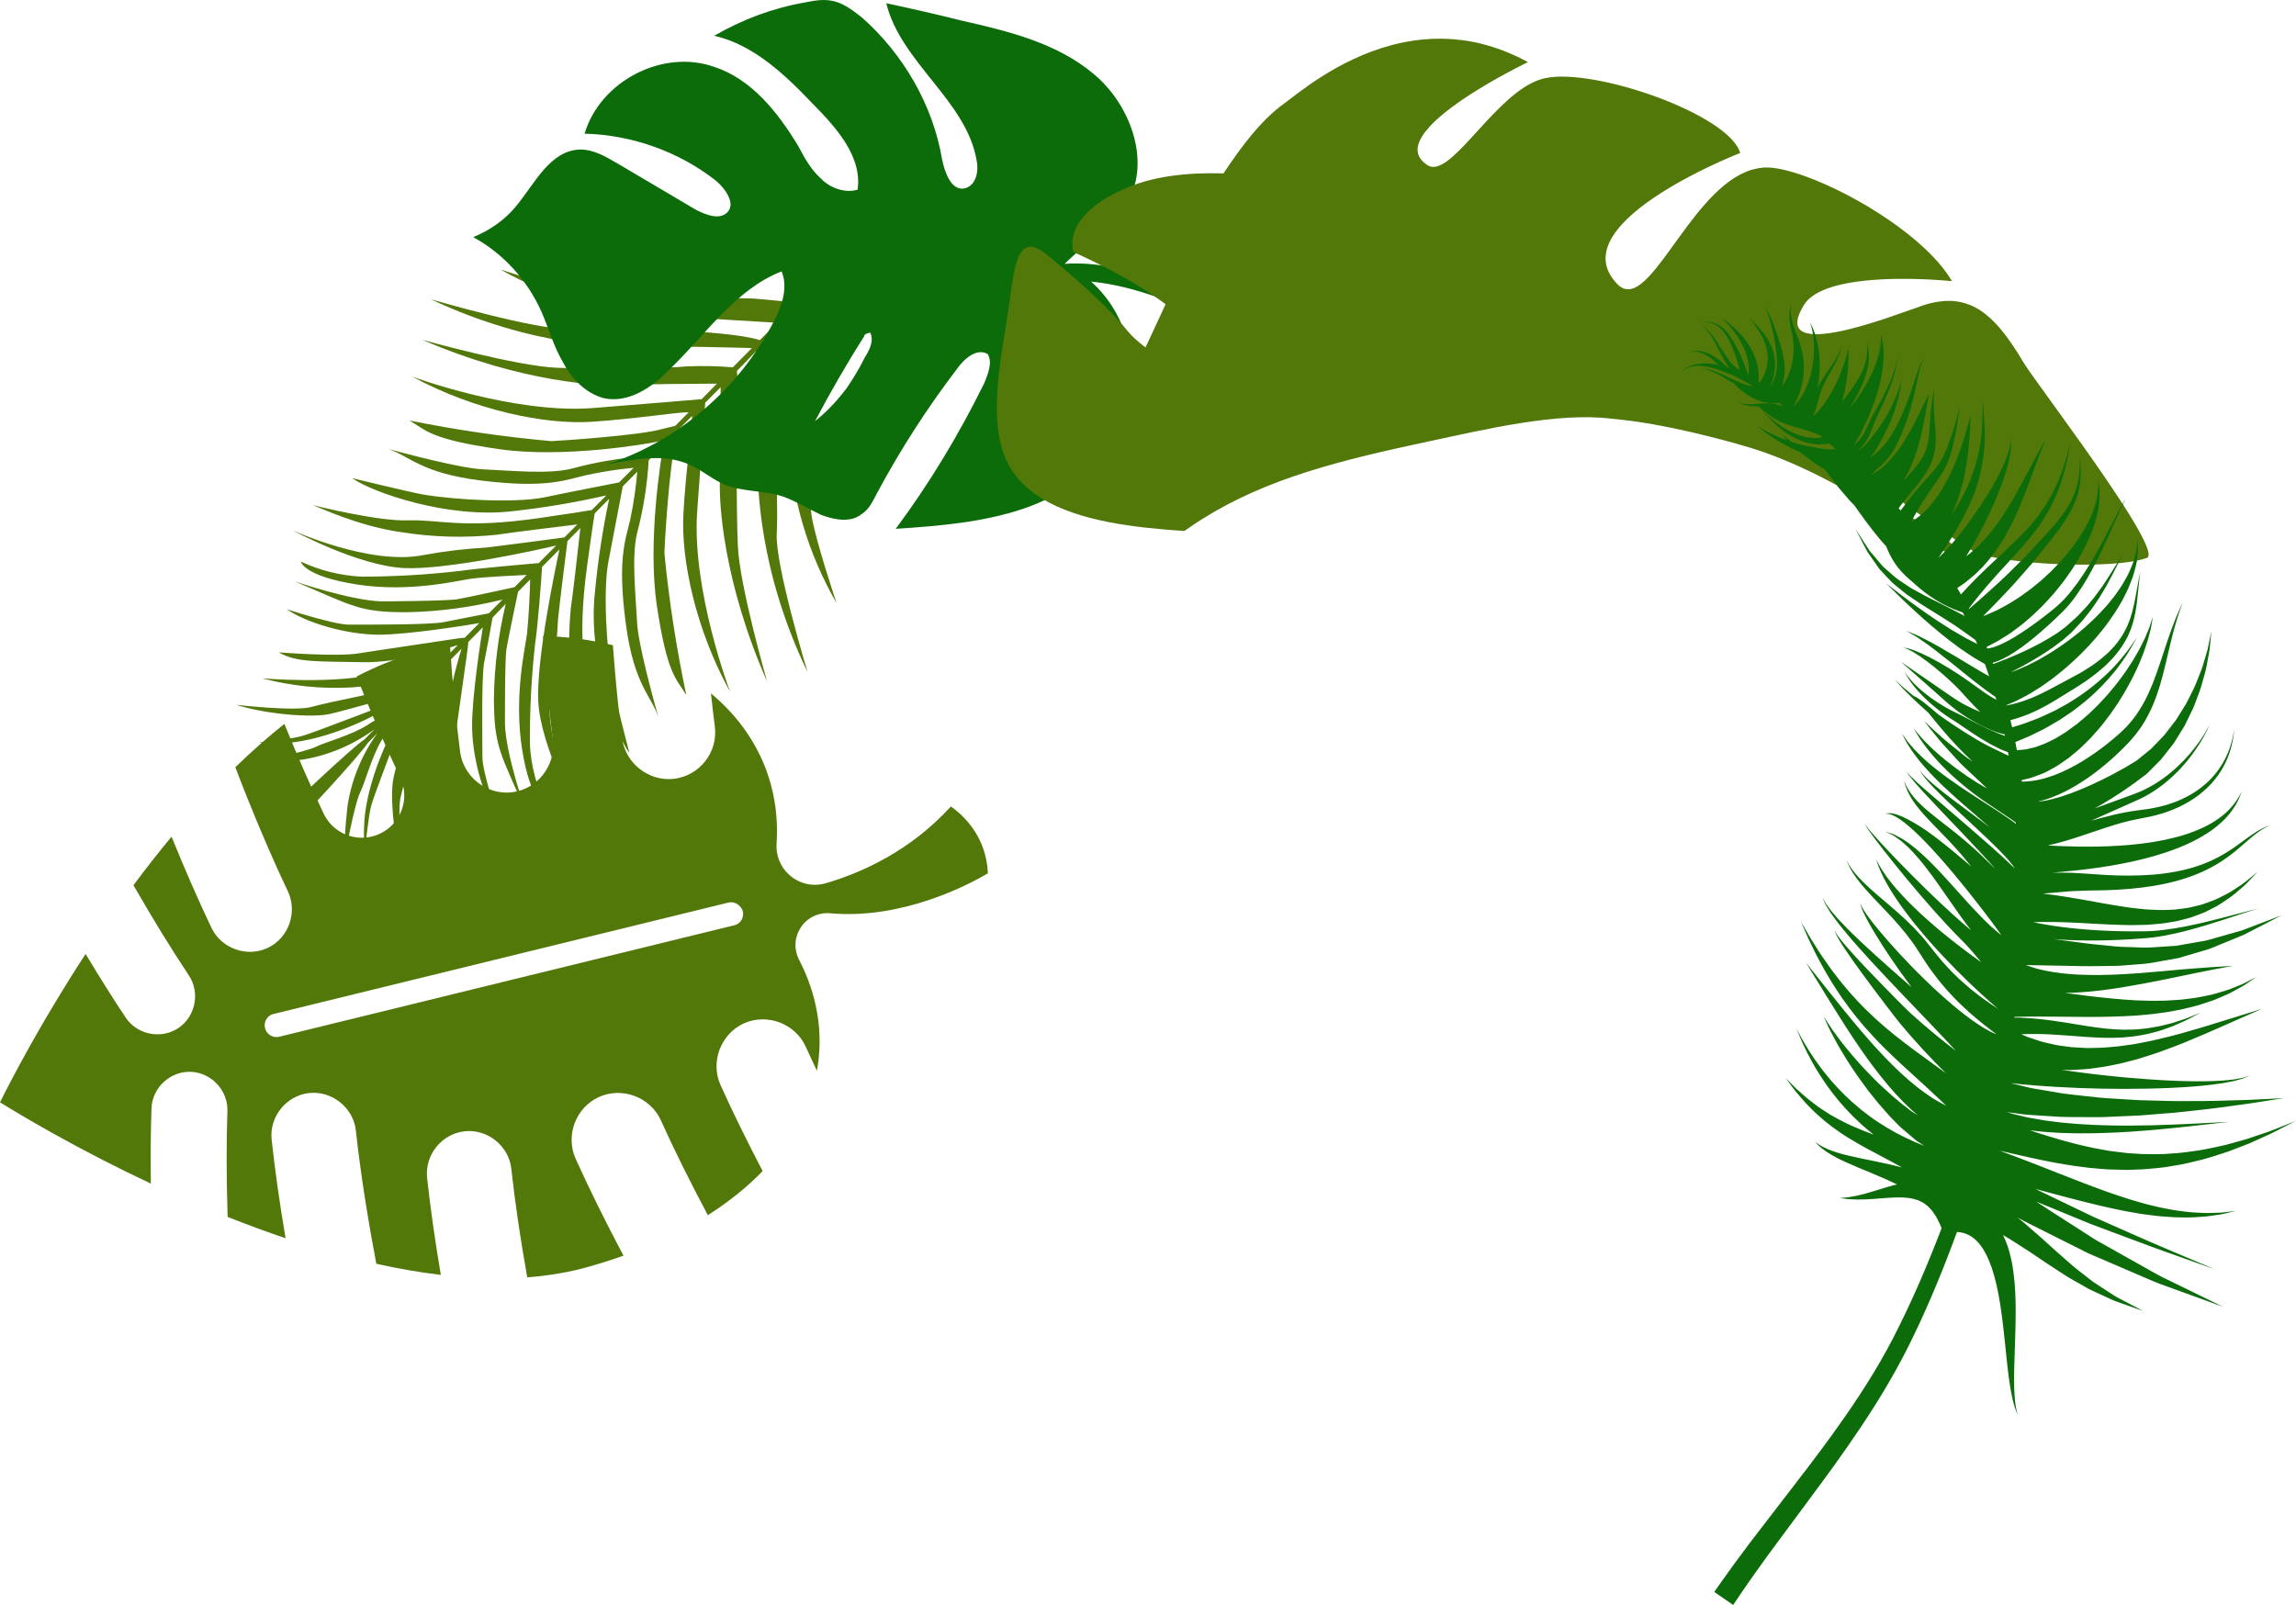 <svg version="1.1" id="图层_1" x="0px" y="0px" width="351.436px" height="245.708px" viewBox="0 0 351.436 245.708" enable-background="new 0 0 351.436 245.708" xml:space="preserve" xmlns="http://www.w3.org/2000/svg" xmlns:xlink="http://www.w3.org/1999/xlink" xmlns:xml="http://www.w3.org/XML/1998/namespace">
  <g>
    <path fill="#527809" d="M101.488,48.358c-8.748-0.349-17.283-2.784-24.897-7.1c0,0,9.547,3.161,13.354,3.667
		c4.121,0.553,13.518,0.722,13.518,0.722s10.457-0.046,12.02,0.071c1.352,0.104,5.428,0.511,6.542,0.618l9.156-9.237l0.28,0.278
		l0.28,0.278l-9.21,9.236c0.116,1.059,0.568,5.176,0.677,6.536c0.13,1.563,0.174,12.021,0.174,12.021s0.253,9.396,0.843,13.511
		c0.597,3.814,3.818,13.354,3.818,13.354c-4.383-7.575-6.892-16.09-7.317-24.834c-0.218-3.312-1.064-15.541-1.194-17.458
		l-2.633,2.656c1.647,4.557,2.271,24.274,1.993,29.017c-0.279,4.745,4.714,21.184,4.714,21.184
		c-7.457-15.401-7.75-28.86-7.588-32.521c0.141-3.359-0.257-14.685-0.318-16.56l-2.9,2.993c0.222,2.374,0.287,4.759,0.199,7.14
		c-0.247,2.044-0.331,13.583-0.057,19.71c0.271,6.125,4.477,20.704,4.477,20.704c-6.729-15.293-7.385-27.419-7.223-30.848
		c0.153-3.048,0.112-12.466,0.104-14.207l-2.355,2.354c-0.094,1.25-0.507,6.308-1.231,16.668
		c-0.852,12.078,5.043,27.609,5.043,27.609c-5.275-9.529-7.543-20.266-7.151-27.299c0.371-6.64,1.337-13.174,1.328-14.948
		l-2.056,2.072l-0.471,2.023c-0.935,3.14-1.705,15.676-1.701,16.871c-0.001,0.054-0.001,0.111,0.001,0.167
		c0.716,7.26,1.832,14.478,3.344,21.613c-1.595-2.649-2.917-3.111-4.525-13.795c-1.415-9.704,0.627-22.245,1.009-24.48l-2.243,2.333
		c-0.225,3.772-0.821,7.513-1.781,11.169c-0.876,3.596-0.191,9.61,0.004,13.638c0.16,3.347,2.51,11.839,3.256,14.494
		c-1.108-3.299-3.728-4.95-4.963-14.151c-1.338-9.938-0.09-12.891,0.656-16.063c0.51-2.424,0.869-4.878,1.081-7.348l-2.221,2.243
		c-0.327,1.64-1.646,8.732-2.182,11.448c-0.862,4.356-0.31,13.461,0.585,18.524c0.435,2.52,2.604,10.834,2.604,10.834
		c-2.303-3.158-6.351-14.736-5.275-24.528c0.451-4.828,1.182-9.627,2.189-14.373l-2.223,2.241c-0.129,0.806-0.5,3.127-1.158,8.029
		c-1.599,11.825-0.043,15.368-0.179,20.089c-0.126,4.444,2.204,13.516,2.476,14.631c-0.318-0.968-3.301-6.917-4.28-13.607
		c-0.812-4.829-0.983-9.744-0.51-14.618c0.315-2.021,1.271-10.541,1.462-12.283l-1.976,1.996c-0.206,1.597-1.112,8.755-1.434,11.858
		c-0.15,3.264-0.512,6.515-1.074,9.737c-1.568,8.174,3.962,19.98,3.962,19.98s-5.513-9.92-5.922-16.993
		c-0.331-6.472,2.718-20.881,3.243-23.316l-2.667,2.689c-0.069,1.607-0.662,9.266-1.063,11.79c-0.569,5.14-0.834,10.31-0.79,15.482
		c0.191,3.191,1.002,6.314,2.384,9.197c0,0-2.29-0.359-3.586-8.577c-1.298-8.221,0.542-15.761,0.757-17.66
		c0.247-2.22,0.483-7.067,0.479-8.305l-1.854,1.871c-0.316,1.508-1.542,7.374-1.771,8.759c-0.271,1.596-0.229,11.562-0.229,11.562
		c0.145,4.686,3.184,13.323,3.184,13.323c-3.892-9-4.843-9.833-4.875-17.278c0.062-4.89,0.668-9.76,1.812-14.516l-2.023,2.108
		c-0.185,1.163-0.904,5.026-1.275,6.824c-0.437,2.134-0.28,12.343-0.271,14.622c0.012,2.275,2.443,9.475,2.443,9.475
		c-2.055-2.894-3.945-8.933-4.024-14.044c-0.075-4.565,1.347-13.555,1.639-15.386l-2.221,2.24c-0.021,0.325-0.072,0.925-0.215,1.888
		c-0.238,1.563-1.514,10.943-2.036,14.362c-0.519,3.417,0.346,12.196,0.346,12.196c-1.63-2.685-1.412-6.176-1.62-12.728
		c-0.181-5.746,1.93-12.897,2.491-14.687l-2.333,2.356c-0.288,3.363-0.909,6.689-1.854,9.929c-1.714,6.067-0.646,17.67-0.646,17.67
		c-1.218-4.456-1.724-9.075-1.5-13.687c0.281-4.141,1.05-8.229,2.29-12.186l-1.878,1.894c-0.415,2.2-2.693,14.251-3.344,16.487
		c-0.735,2.526,0.419,11.538,0.419,11.538c-1.523-4.625-2.158-11.464-1.568-14.233c0.523-2.447,2.843-10.771,3.372-12.672
		l-1.28,1.291c-0.219,0.726-0.681,2.256-0.9,3.017c-0.288,1.018-4.16,10.932-4.609,12.642c-0.45,1.71-0.92,6.532-0.92,6.532
		c-0.171-1.059-0.227-2.133-0.172-3.202c0.088-5.546,2.938-12.188,4.189-14.426c0.661-1.187,1.175-2.447,1.534-3.757l-1.421,1.435
		c-0.354,1.194-0.893,2.327-1.595,3.356c-1.56,2.595-2.515,6.439-3.312,8.028c-0.797,1.586-2.192,8.938-2.192,8.938
		s-0.479-0.21,0.271-6.91c0.613-4.008,2.177-7.812,4.558-11.089l-1.453,1.466c-1.107,1.792-10.949,12.437-12.116,13.379
		c-0.725,0.571-1.542,1.009-2.417,1.294l-0.735,0.217l0.208-0.738c0.279-0.879,0.709-1.699,1.275-2.428
		c0.92-1.187,11.478-11.121,13.258-12.246l1.543-1.569c-3.257,2.412-7.045,4.009-11.049,4.657c-6.669,0.812-6.906,0.332-6.906,0.332
		s7.336-1.495,8.917-2.271c1.581-0.775,5.428-1.752,7.998-3.383c1.023-0.709,2.15-1.258,3.341-1.622l1.424-1.435
		c-1.307,0.371-2.563,0.896-3.744,1.567c-2.248,1.271-8.81,4.178-14.388,4.315c-1.085,0.074-2.174,0.03-3.249-0.131
		c0,0,4.819-0.512,6.524-0.976c1.706-0.466,11.555-4.338,12.568-4.633l3.008-0.929l1.277-1.288
		c-1.895,0.555-10.198,2.937-12.64,3.482c-2.767,0.57-9.609,0.042-14.248-1.421c0,0,9.022,1.054,11.542,0.317
		c2.271-0.669,14.227-3.055,16.456-3.487l1.877-1.896c-3.946,1.277-8.03,2.081-12.165,2.399c-4.61,0.264-9.233-0.201-13.699-1.38
		c0,0,11.61,0.964,17.665-0.804c3.231-0.975,6.551-1.625,9.912-1.941l2.333-2.354c-1.783,0.564-8.972,2.751-14.664,2.62
		c-6.551-0.149-10.033,0.1-12.739-1.506c0,0,8.819,0.709,12.231,0.157c3.414-0.55,12.781-1.909,14.343-2.161
		c0.97-0.159,1.561-0.23,1.884-0.232l2.224-2.24c-1.829,0.32-10.797,1.755-15.372,1.776c-5.133-0.034-11.19-1.871-14.078-3.901
		c0,0,7.219,2.368,9.497,2.358c2.274-0.009,12.476,0.057,14.615-0.401c1.799-0.375,5.698-1.118,6.814-1.335l2.089-2.105
		c-4.747,1.181-9.61,1.833-14.5,1.937c-7.455,0.034-8.284-0.91-17.318-4.722c0,0,8.661,2.964,13.35,3.067
		c0,0,9.966-0.055,11.561-0.331c1.383-0.24,7.237-1.517,8.74-1.845l1.856-1.874c-1.228,0.051-6.07,0.284-8.301,0.549
		c-1.887,0.222-9.409,2.198-17.65,0.915c-8.243-1.28-8.61-3.51-8.61-3.51c2.896,1.356,6.026,2.138,9.217,2.304
		c5.153,0.003,10.304-0.3,15.421-0.906c2.521-0.368,10.174-1.028,11.78-1.168l2.666-2.69c-2.441,0.602-16.824,3.768-23.288,3.451
		c-7.077-0.348-17.045-5.772-17.045-5.772s11.854,5.439,20.018,3.783c3.215-0.59,6.463-0.977,9.727-1.158
		c3.1-0.382,10.25-1.316,11.844-1.538l1.979-1.993c-1.707,0.208-10.229,1.24-12.271,1.572c-4.87,0.518-9.784,0.388-14.62-0.38
		c-6.713-0.931-12.673-3.862-13.646-4.159c1.061,0.264,10.191,2.51,14.654,2.346c4.708-0.166,8.263,1.348,20.085-0.357
		c4.896-0.703,7.228-1.092,8.02-1.23l2.221-2.24c-4.729,1.082-9.519,1.889-14.34,2.417c-9.828,1.182-21.44-2.84-24.577-5.059
		c0,0,8.347,2.041,10.916,2.52c5.07,0.837,14.179,1.31,18.527,0.42c2.72-0.581,9.79-1.962,11.43-2.283l2.222-2.241
		c-2.468,0.233-4.918,0.616-7.337,1.148c-3.168,0.74-6.119,2.036-16.059,0.797c-9.222-1.154-10.842-3.736-14.193-4.836
		c2.659,0.724,11.172,2.985,14.521,3.127c4.031,0.172,10.093,0.802,13.638-0.117c3.646-0.993,7.38-1.622,11.151-1.879l2.278-2.299
		c-2.207,0.456-14.755,2.601-24.47,1.223c-10.697-1.535-11.184-2.849-13.836-4.402c7.152,1.449,14.375,2.502,21.644,3.153h0.167
		c1.237-0.051,13.732-0.887,16.854-1.851l2.018-0.488l2.056-2.074c-1.763-0.039-8.242,1.03-14.937,1.461
		c-7.028,0.442-17.787-1.73-27.362-6.91c0,0,15.582,5.757,27.654,4.799c10.352-0.816,15.406-1.252,16.633-1.357l2.334-2.376
		c-1.742,0.009-11.104,0.048-14.206,0.23c-3.428,0.194-15.561-0.322-30.911-6.95c0,0,14.56,4.087,20.698,4.294
		c6.14,0.207,17.667,0.044,19.708-0.21c2.381-0.108,4.768-0.063,7.143,0.136l2.922-2.949c-1.888-0.058-13.216-0.353-16.563-0.17
		c-3.66,0.205-17.119,0.021-32.585-7.301c0,0,16.547,4.837,21.224,4.526c4.675-0.312,24.519,0.136,29.124,1.736l2.677-2.658
		L101.488,48.358z" class="color c1"/>
    <path fill="#527809" d="M8.109,173.516c4.924,2.747,9.963,5.333,14.978,7.689c-0.054-4.08-0.02-7.949,0.101-11.5
		c0.106-3.166,2.84-5.722,6.006-5.611c3.151,0.109,5.721,2.851,5.614,6.009c-0.165,4.845-0.152,10.295,0.032,16.204
		c3.003,1.193,5.988,2.293,8.871,3.264c-0.911-5.359-1.629-10.432-2.133-15.08c-0.382-3.51,2.232-6.767,5.746-7.148
		c3.476-0.379,6.765,2.238,7.144,5.729c0.82,7.548,2.152,15.255,3.133,20.411c3.405,0.76,6.728,1.331,9.873,1.699
		c-0.898-5.297-1.604-10.288-2.1-14.838c-0.381-3.518,2.229-6.764,5.745-7.146c3.5-0.381,6.769,2.242,7.148,5.752
		c0.539,4.971,1.357,10.563,2.434,16.609c3.341-0.252,6.505-0.797,9.41-1.624c1.823-0.517,3.611-1.087,5.32-1.699
		c-2.789-5.256-5.253-10.247-7.322-14.834c-1.602-3.553,0.023-7.854,3.582-9.459c3.548-1.603,7.861,0.03,9.464,3.579
		c1.98,4.398,4.399,9.279,7.19,14.516c3.199-2.029,6.021-4.3,8.386-6.748c-2.424-4.638-4.591-9.063-6.438-13.154
		c-1.603-3.547,0.022-7.856,3.577-9.461c3.544-1.6,7.866,0.039,9.465,3.582c0.539,1.193,1.11,2.429,1.705,3.677
		c1.039-5.667,0.097-11.539-2.735-17.001c-0.756-1.452-0.735-3.165,0.054-4.581l0.049-0.089c0.924-1.655,2.75-2.616,4.649-2.442
		c11.086,1,21.266-4.411,24.153-6.114c-0.246-5.705-3.8-8.928-5.668-10.238c-6.251,6.886-13.79,10.187-19.143,11.754
		c-1.522,0.445-3.12,0.27-4.496-0.499c-2.027-1.132-3.191-3.278-3.038-5.603c0.592-8.927-2.971-17.075-10.042-22.963
		c0.182,1.753,0.38,3.448,0.589,5.045c0.507,3.914-2.26,7.512-6.17,8.022c-3.852,0.499-7.514-2.316-8.017-6.173
		c-0.563-4.327-1.038-9.125-1.411-14.265c-3.359-0.837-6.96-1.316-10.687-1.419c0.372,5.824,0.874,11.173,1.488,15.904
		c0.504,3.856-2.309,7.515-6.168,8.017c-3.853,0.503-7.515-2.306-8.018-6.169c-0.646-4.971-1.171-10.503-1.562-16.444
		c-1.793,0.368-3.616,0.813-5.421,1.325c-2.904,0.824-5.884,2.023-8.859,3.565c2.264,5.713,4.5,10.897,6.656,15.416
		c0.157,0.326,0.287,0.672,0.389,1.024c0.864,3.049-0.586,6.252-3.448,7.616c-1.896,0.904-4.12,0.836-5.955-0.187
		c-1.177-0.657-2.106-1.651-2.69-2.873c-1.969-4.129-3.991-8.748-6.012-13.729c-2.481,1.968-5.008,4.198-7.509,6.634
		c2.686,7.011,5.471,13.581,8.055,19c1.487,3.182,0.133,7.119-3.063,8.641c-3.191,1.521-7.122,0.13-8.644-3.061
		c-2.011-4.223-4.066-8.916-6.106-13.955c-1.938,2.338-3.902,4.836-5.833,7.436c2.941,5.125,5.797,9.771,8.482,13.809
		c1.752,2.627,1.018,6.307-1.617,8.062c-2.64,1.757-6.303,1.024-8.063-1.62c-1.968-2.958-4.027-6.234-6.125-9.732
		C6.318,156.44,1.703,165.342,0,168.762C1.688,169.81,4.449,171.474,8.109,173.516L8.109,173.516z M41.435,158.547
		c-0.401-0.223-0.72-0.6-0.854-1.076c-0.271-0.955,0.273-1.985,1.237-2.221l69.641-17.058c0.899-0.243,1.853,0.291,2.219,1.238
		c0.271,0.954-0.271,1.979-1.235,2.217l-69.644,17.062C42.322,158.844,41.836,158.771,41.435,158.547L41.435,158.547z" class="color c1"/>
    <g>
      <path fill="#0C6C0A" d="M190.271,48.601c-9.108-3.441-17.452-8.904-27.308-8.205c3.292-3.315,7.537-5.724,9.701-9.566
			c3.512-6.326,0.285-14.891-5.253-19.501c-5.652-4.751-12.974-6.531-20.179-8.165c-3.852-0.977-7.582-1.809-11.576-2.671
			c2.241,9.11,12.261,14.903,13.834,24.066c0.338,1.626-0.05,3.827-1.822,4.28c-2.028,0.423-3.029-2.336-3.452-4.365
			c-1.402-8.354-5.909-16.142-12.253-21.769c-1.21-0.935-2.537-2.014-4.07-2.456c-1.535-0.443-3.013-0.219-4.637,0.118
			c-4.987,0.871-9.548,2.585-13.937,5.109c6.049,1.368,10.92,6.03,15.153,10.487c3.544,3.583,7.519,8.008,6.797,13.076
			c-1.916,0.567-4.203-0.226-5.614-1.711c-1.555-1.371-2.532-3.201-3.507-5.032c-3.101-5.117-7.127-10.209-12.855-12.067
			c-7.864-2.766-17.427,2.194-19.816,10.235c7.244,0.184,14.471,2.746,20.154,7.239c1.44,1.225,3.024,3.522,1.684,4.818
			c-1.193,1.182-3.217,0.416-4.837-0.431c-3.955-2.312-8.028-4.767-11.983-7.078c-1.735-0.996-3.582-2.136-5.697-2.118
			c-4.638,0.119-6.952,5.264-9.872,8.755c-1.69,2.048-3.989,3.629-6.485,4.659c4.595,2.516,8.221,6.506,10.427,11.384
			c1.144,2.644,1.884,5.373,3.318,7.785c1.29,2.53,3.538,4.772,6.229,5.481c3.731,0.832,7.454-1.64,10.164-4.494
			c5.505-5.3,10.005-12.171,17.061-14.914c1.029,2.497,0.029,5.417-1.317,7.902c-5.271,10.083-14.674,18.231-25.646,21.705
			c4.321-0.816,8.936-1.862,13.068,0.072c1.877,0.88,3.435,2.25,5.199,2.984c2.774,1.116,6.105,0.847,9.03,1.847
			c2.023,0.763,3.872,1.904,5.751,2.784c2.021,0.765,4.482,1.184,6.086-0.083c1.276-0.775,1.837-2.164,2.509-3.406
			c3.543-6.586,7.575-12.852,12.1-18.795c1.108-1.587,3.031-3.345,4.765-2.35c0.773,1.278,0.041,3.042-0.519,4.432
			c-3.809,7.743-8.399,15.395-13.566,22.321c6.521-0.427,13.188-0.97,19.373-3.022c6.181-2.052,11.939-6.135,14.871-12
			c3.78-7.485,1.893-17.347-4.337-22.828c6.922,0.675,13.454,3.552,19.726,6.397c6.272,2.843,12.428,5.543,18.701,8.39
			c-0.254-1.219-0.393-2.293-0.501-3.625C200.649,52.454,195.216,50.366,190.271,48.601z M132.199,55.031
			c-0.705,1.504-1.667,2.977-2.633,4.449c-1.402,1.817-2.916,3.491-4.81,4.986c2.373-4.477,4.859-8.81,7.606-13.111l-0.146,0.114
			c0.178-0.376,0.58-0.461,0.987-0.546C133.837,52.319,133.017,53.675,132.199,55.031z" class="color c2"/>
    </g>
    <path fill="#527809" d="M328.841,85.161c0.013-0.046,0.016-0.106,0.021-0.161c0.004-0.058,0.01-0.115,0.007-0.183
		c-0.005-0.066-0.019-0.143-0.032-0.218c-0.013-0.077-0.024-0.151-0.046-0.238c-0.021-0.084-0.053-0.182-0.083-0.274
		c-0.029-0.095-0.058-0.185-0.095-0.287c-0.038-0.103-0.084-0.216-0.131-0.331c-0.044-0.104-0.087-0.212-0.137-0.325
		c-0.055-0.122-0.115-0.251-0.178-0.382c-0.058-0.12-0.114-0.239-0.178-0.366c-0.068-0.141-0.144-0.284-0.22-0.429
		c-0.07-0.133-0.138-0.266-0.212-0.399c-0.084-0.154-0.172-0.315-0.262-0.479c-0.079-0.14-0.158-0.281-0.244-0.428
		c-0.097-0.171-0.198-0.347-0.304-0.522c-0.086-0.147-0.173-0.294-0.263-0.446c-0.114-0.187-0.229-0.379-0.348-0.574
		c-0.092-0.15-0.186-0.301-0.281-0.455c-0.123-0.201-0.252-0.406-0.383-0.612c-0.1-0.157-0.197-0.314-0.299-0.473
		c-0.137-0.213-0.276-0.43-0.416-0.647c-0.103-0.156-0.204-0.314-0.308-0.472c-0.149-0.23-0.303-0.461-0.458-0.694
		c-0.102-0.156-0.205-0.31-0.308-0.464c-0.162-0.244-0.325-0.49-0.493-0.736c-0.1-0.148-0.2-0.296-0.3-0.447
		c-0.175-0.256-0.352-0.518-0.529-0.776c-0.097-0.145-0.196-0.288-0.292-0.431c-0.188-0.273-0.376-0.547-0.565-0.822
		c-0.089-0.127-0.177-0.254-0.267-0.379c-0.201-0.293-0.401-0.584-0.605-0.878c-0.081-0.113-0.16-0.23-0.239-0.342
		c-0.218-0.311-0.436-0.62-0.654-0.93c-0.061-0.087-0.123-0.173-0.183-0.261c-0.236-0.333-0.471-0.665-0.706-0.996
		c-0.047-0.069-0.095-0.137-0.144-0.206c-0.246-0.345-0.491-0.689-0.734-1.03c-0.039-0.054-0.077-0.106-0.115-0.161
		c-2.515-3.521-4.904-6.792-6.477-9.005c-0.014-0.019-0.026-0.038-0.041-0.058c-0.162-0.227-0.313-0.44-0.457-0.646
		c-0.02-0.025-0.038-0.056-0.058-0.08c-0.132-0.188-0.248-0.357-0.359-0.521c-0.026-0.035-0.056-0.077-0.079-0.11
		c-0.108-0.157-0.201-0.298-0.289-0.432c-0.022-0.03-0.047-0.065-0.066-0.097c-0.104-0.157-0.192-0.295-0.269-0.414
		c-0.259-0.434-0.516-0.853-0.771-1.263c-0.078-0.125-0.156-0.245-0.233-0.37c-0.182-0.283-0.36-0.56-0.541-0.829
		c-0.091-0.138-0.184-0.272-0.274-0.406c-0.175-0.259-0.354-0.51-0.532-0.756c-0.083-0.116-0.167-0.235-0.251-0.349
		c-0.253-0.339-0.506-0.668-0.76-0.979c-0.018-0.019-0.033-0.039-0.05-0.058c-0.246-0.305-0.5-0.588-0.752-0.863
		c-0.088-0.096-0.179-0.185-0.267-0.275c-0.181-0.188-0.362-0.371-0.549-0.543c-0.101-0.098-0.202-0.189-0.305-0.277
		c-0.185-0.167-0.374-0.323-0.563-0.471c-0.095-0.076-0.188-0.153-0.283-0.222c-0.272-0.204-0.55-0.393-0.832-0.562
		c-0.03-0.018-0.063-0.038-0.094-0.054c-0.272-0.161-0.55-0.302-0.834-0.434c-0.104-0.046-0.21-0.084-0.314-0.128
		c-0.209-0.085-0.422-0.164-0.637-0.235c-0.119-0.038-0.239-0.072-0.358-0.104c-0.222-0.06-0.448-0.109-0.675-0.151
		c-0.112-0.02-0.224-0.044-0.337-0.061c-0.336-0.047-0.681-0.082-1.035-0.091c-0.025-0.001-0.052,0.002-0.079,0
		c-0.293-0.004-0.59,0.001-0.896,0.022c-0.001,0.005-0.004,0.006-0.006,0.012c-1.322,0.096-2.76,0.438-4.362,1.081
		c-2.138,0.64-22.833,8.954-17.044-0.503c2.184-3.514,10.376-4.063,16.281-3.975c0.363,0.006,0.717,0.013,1.061,0.023
		c0.038,0.002,0.073,0.003,0.111,0.003c0.32,0.009,0.628,0.021,0.926,0.032c0.069,0.002,0.137,0.006,0.202,0.009
		c0.303,0.012,0.596,0.026,0.871,0.041c0.017,0.001,0.029,0.002,0.043,0.002c1.592,0.087,2.721,0.191,3.057,0.226
		c0,0,0.001,0.001,0-0.001c0.061,0.005,0.103,0.012,0.103,0.012c-3.892-6.601-14.701-13.241-22.39-16.036
		c-0.015-0.003-0.027-0.009-0.042-0.014c-0.625-0.226-1.229-0.428-1.808-0.601c-0.067-0.021-0.131-0.036-0.197-0.056
		c-0.226-0.065-0.45-0.131-0.667-0.187c-0.138-0.037-0.269-0.065-0.402-0.099c-0.141-0.033-0.282-0.07-0.417-0.102
		c-0.149-0.032-0.288-0.056-0.435-0.083c-0.111-0.021-0.228-0.048-0.337-0.067c-0.479-0.082-0.925-0.132-1.333-0.152
		c-0.014-0.002-0.027-0.004-0.042-0.003c-0.208-0.011-0.406-0.01-0.594-0.003c-0.304,0.014-0.604,0.052-0.898,0.1
		c-0.085,0.013-0.17,0.03-0.255,0.046c-0.224,0.043-0.446,0.095-0.667,0.156c-0.077,0.024-0.155,0.042-0.231,0.065
		c-0.278,0.086-0.556,0.182-0.828,0.295c-0.001,0.001-0.001,0.003-0.001,0.003c-9.101,3.764-15.046,21.979-19.691,17.18
		c-4.688-4.843,0.623-10.084,6.784-13.998c0.163-0.104,0.328-0.21,0.493-0.312c0.205-0.126,0.41-0.251,0.615-0.374
		c0.166-0.099,0.331-0.201,0.496-0.296c0.209-0.124,0.417-0.241,0.625-0.36c0.162-0.092,0.325-0.188,0.484-0.278
		c0.211-0.118,0.419-0.23,0.626-0.344c0.16-0.09,0.32-0.177,0.479-0.263c0.208-0.11,0.412-0.219,0.617-0.325
		c0.154-0.083,0.309-0.164,0.463-0.245c0.205-0.104,0.404-0.205,0.604-0.307c0.147-0.075,0.296-0.151,0.441-0.224
		c0.201-0.1,0.394-0.194,0.59-0.29c0.138-0.066,0.277-0.136,0.41-0.201c0.194-0.092,0.38-0.181,0.564-0.266
		c0.129-0.063,0.26-0.125,0.384-0.182c0.181-0.085,0.354-0.164,0.524-0.243c0.118-0.055,0.239-0.111,0.354-0.163
		c0.174-0.079,0.335-0.151,0.499-0.224c0.097-0.043,0.204-0.091,0.297-0.132c0.156-0.069,0.297-0.13,0.439-0.193
		c0.092-0.041,0.187-0.082,0.271-0.117c0.129-0.057,0.241-0.103,0.356-0.152c0.083-0.037,0.174-0.074,0.251-0.107
		c0.108-0.046,0.197-0.082,0.292-0.121c0.063-0.027,0.14-0.059,0.196-0.083c0.075-0.029,0.129-0.05,0.192-0.077
		c0.058-0.023,0.128-0.052,0.176-0.071c0.012-0.006,0.018-0.007,0.031-0.014c0.078-0.03,0.148-0.058,0.191-0.075
		c0.051-0.02,0.077-0.03,0.077-0.03c-1.728-5.92-22.267-13.069-29.828-11.462c-0.298,0.061-0.595,0.147-0.892,0.246
		c-0.073,0.025-0.146,0.052-0.218,0.078c-0.277,0.102-0.555,0.217-0.831,0.352c-0.015,0.006-0.028,0.009-0.041,0.016
		c0,0-0.002,0.001-0.001,0.002c-6.558,3.209-12.739,14.756-16.039,12.646c-4.245-2.714,1.102-7.35,6.617-10.898
		c0.11-0.072,0.225-0.142,0.338-0.215c0.178-0.113,0.354-0.226,0.531-0.335c0.131-0.082,0.26-0.159,0.388-0.237
		c0.159-0.1,0.316-0.195,0.475-0.288c0.135-0.084,0.271-0.165,0.406-0.245c0.149-0.089,0.299-0.178,0.448-0.266
		c0.133-0.078,0.264-0.154,0.395-0.23c0.147-0.086,0.294-0.17,0.437-0.25c0.129-0.074,0.257-0.146,0.381-0.219
		c0.146-0.082,0.287-0.16,0.429-0.239c0.117-0.066,0.237-0.133,0.353-0.197c0.152-0.084,0.301-0.165,0.447-0.246
		c0.096-0.052,0.196-0.107,0.289-0.159c0.229-0.124,0.453-0.243,0.666-0.357c0.096-0.05,0.184-0.095,0.276-0.145
		c0.119-0.063,0.242-0.128,0.354-0.188c0.099-0.051,0.188-0.097,0.282-0.146c0.098-0.049,0.198-0.103,0.29-0.151
		c0.085-0.042,0.163-0.081,0.242-0.123c0.086-0.044,0.169-0.085,0.248-0.124c0.075-0.04,0.146-0.075,0.215-0.111
		c0.072-0.035,0.139-0.068,0.201-0.099c0.056-0.029,0.111-0.056,0.162-0.083c0.054-0.026,0.103-0.05,0.147-0.072
		c0.044-0.021,0.089-0.044,0.126-0.061c0.032-0.016,0.059-0.029,0.082-0.041c0.081-0.039,0.135-0.065,0.135-0.065
		c-0.532-0.292-1.063-0.56-1.589-0.811c-0.167-0.08-0.332-0.151-0.498-0.227c-0.363-0.166-0.725-0.326-1.084-0.474
		c-0.189-0.078-0.379-0.151-0.568-0.226c-0.341-0.13-0.681-0.255-1.018-0.369c-0.187-0.065-0.374-0.13-0.559-0.19
		c-0.356-0.113-0.708-0.215-1.062-0.313c-0.159-0.045-0.318-0.092-0.479-0.133c-0.491-0.127-0.979-0.241-1.465-0.336
		c-0.016-0.003-0.028-0.009-0.044-0.008c-0.502-0.102-1-0.181-1.495-0.25c-0.151-0.022-0.306-0.037-0.457-0.054
		c-0.339-0.043-0.681-0.08-1.017-0.106c-0.179-0.017-0.356-0.027-0.536-0.038c-0.312-0.02-0.62-0.033-0.929-0.042
		c-0.179-0.004-0.355-0.008-0.533-0.01c-0.318-0.001-0.636,0.003-0.949,0.013c-0.155,0.004-0.312,0.005-0.464,0.012
		c-0.42,0.019-0.835,0.048-1.246,0.085c-0.044,0.004-0.09,0.005-0.134,0.009c-0.456,0.043-0.902,0.101-1.349,0.165
		c-0.14,0.02-0.28,0.046-0.419,0.068c-0.305,0.047-0.609,0.099-0.91,0.158c-0.163,0.028-0.322,0.063-0.48,0.097
		c-0.279,0.059-0.555,0.118-0.828,0.183c-0.159,0.041-0.316,0.077-0.476,0.117c-0.09,0.025-0.184,0.042-0.274,0.068
		c-0.017,0.004-0.034,0.016-0.05,0.02c-8.372,2.231-14.479,7.541-16.4,8.92c-3.579,2.568-6.636,6.717-9.3,10.713
		c-0.04-0.001-0.086-0.005-0.126-0.008c-5.364-0.159-10.863,0.424-15.255,2.461c-6.122,2.69-8.495,6.542-7.559,9.586
		c0.068,0.03,0.131,0.061,0.2,0.092c0.615,0.281,1.208,0.559,1.785,0.833c0.206,0.098,0.405,0.195,0.605,0.292
		c4.902,2.367,8.469,4.52,11.495,6.764c-0.72,1.573-1.451,3.146-2.181,4.705c-0.299,0.637-0.599,1.282-0.896,1.906v0.001
		c0,0.002-0.003,0.006-0.004,0.009c-1.175-0.904-2.189-1.814-2.77-2.561c-3.943-4.919-11.735-11.135-11.735-11.135
		c-4.966-4.512-5.458,0.515-6.375,7.147c-1.001,7.212-3.092,16-0.942,22.483c2.087,6.386,8.647,9.317,16.107,10.789
		c3.813,0.752,7.858,1.123,11.665,1.378c0.945-0.675,1.902-1.312,2.872-1.916c9.818-6.134,20.875-8.896,34.635-11.823
		c8.224-1.747,19.585-4.502,27.89-3.45c0.742,0.062,1.507,0.147,2.276,0.244c0.35,0.044,0.697,0.084,1.05,0.133
		c7.84,1.096,16.282,3.562,18.109,4.128c0.435,0.133,0.867,0.279,1.298,0.425c0.239,0.081,0.479,0.164,0.716,0.25
		c0.302,0.104,0.599,0.213,0.896,0.323c0.236,0.089,0.472,0.178,0.707,0.268c0.292,0.112,0.582,0.229,0.87,0.343
		c0.231,0.096,0.466,0.191,0.694,0.287c0.284,0.116,0.563,0.236,0.84,0.354c0.228,0.099,0.452,0.199,0.677,0.297
		c0.272,0.12,0.539,0.243,0.805,0.362c0.218,0.1,0.438,0.201,0.652,0.299c0.259,0.123,0.515,0.244,0.768,0.365
		c0.208,0.1,0.418,0.202,0.621,0.3c0.243,0.12,0.479,0.239,0.714,0.354c0.201,0.102,0.401,0.202,0.594,0.301
		c0.229,0.117,0.449,0.23,0.667,0.346c0.185,0.095,0.37,0.192,0.548,0.286c0.211,0.113,0.414,0.222,0.616,0.33
		c0.165,0.091,0.336,0.183,0.494,0.268c0.196,0.107,0.38,0.209,0.563,0.314c0.146,0.08,0.296,0.162,0.435,0.24
		c0.179,0.102,0.34,0.194,0.505,0.289c0.123,0.072,0.254,0.147,0.37,0.213c0.156,0.09,0.292,0.171,0.433,0.255
		c0.104,0.059,0.215,0.125,0.309,0.181c0.132,0.08,0.242,0.144,0.357,0.214c0.077,0.046,0.167,0.101,0.236,0.145
		c0.111,0.066,0.199,0.121,0.29,0.175c0.046,0.03,0.106,0.065,0.146,0.09c0.234,0.147,0.362,0.229,0.362,0.229
		c2.815,2.052,17.134,11.183,15.353,8.566c-2.592-3.802-11.539-7.43-13.484-9.755c-5.141-6.158,11.869,7.514,15.186,8.997
		c3.911,1.848,21.287,2.805,26.368,0.852c0.046-0.043,0.069-0.109,0.096-0.178c0.005,0,0.011,0.001,0.015,0.002
		C328.84,85.187,328.838,85.171,328.841,85.161z" class="color c1"/>
    <path fill="#0C6C0A" d="M349.475,172.383c-0.624,0.242-1.371,0.566-2.252,0.878c-0.88,0.298-1.875,0.637-2.956,1.004
		c-1.09,0.353-2.296,0.647-3.548,1.007c-1.271,0.292-2.615,0.592-4.01,0.829c-1.401,0.2-2.842,0.431-4.32,0.498
		c-1.471,0.147-2.973,0.104-4.46,0.085l-2.229-0.139c-0.738-0.09-1.472-0.178-2.199-0.264c-0.728-0.068-1.442-0.24-2.147-0.357
		c-0.71-0.112-1.404-0.262-2.088-0.43c-1.369-0.293-2.679-0.668-3.921-1.002c-1.242-0.377-2.415-0.711-3.497-1.068
		c-0.39-0.131-0.765-0.252-1.128-0.375c0.42,0.05,0.849,0.098,1.292,0.148c1.028,0.129,2.115,0.157,3.239,0.243
		c1.123,0.022,2.282,0.087,3.457,0.071c1.18,0.002,2.367-0.014,3.56-0.061c4.766-0.147,9.489-0.646,13.021-1.029
		c3.534-0.397,5.889-0.668,5.889-0.668s-2.367,0.125-5.916,0.303c-3.547,0.165-8.283,0.369-12.997,0.225
		c-1.179-0.025-2.354-0.082-3.507-0.158c-1.161-0.057-2.289-0.188-3.385-0.279c-1.088-0.152-2.146-0.244-3.124-0.432
		c-0.986-0.172-1.921-0.316-2.762-0.541c-0.851-0.185-1.614-0.375-2.256-0.592c-0.02-0.007-0.033-0.011-0.053-0.016
		c0.551,0.072,1.177,0.156,1.901,0.252c0.819,0.134,1.813,0.199,2.895,0.261c1.078,0.063,2.24,0.14,3.472,0.216
		c1.226,0.045,2.492,0.022,3.813,0.036c1.314,0.017,2.679,0.017,4.051-0.065c1.38-0.063,2.771-0.125,4.17-0.182
		c1.388-0.115,2.779-0.225,4.147-0.334c1.369-0.093,2.71-0.257,4.008-0.395c2.595-0.268,5.002-0.598,7.061-0.887
		c2.065-0.26,3.772-0.565,4.973-0.748c1.196-0.189,1.882-0.295,1.882-0.295s-0.689,0.033-1.901,0.098
		c-1.21,0.046-2.938,0.172-5.015,0.217c-2.073,0.068-4.493,0.145-7.079,0.131c-1.295,0.006-2.636,0.027-3.988-0.023
		c-1.358-0.035-2.735-0.071-4.11-0.108c-1.371-0.085-2.743-0.169-4.092-0.253c-1.352-0.061-2.666-0.201-3.939-0.352
		c-1.271-0.149-2.511-0.256-3.655-0.422c-1.132-0.191-2.204-0.371-3.189-0.539c-0.981-0.156-1.877-0.307-2.708-0.531
		c-0.819-0.198-1.531-0.373-2.118-0.514c1.03,0.116,2.453,0.264,4.084,0.381c3.654,0.283,8.514,0.5,13.369,0.5
		c4.856-0.01,9.716-0.193,13.333-0.647c0.902-0.123,1.728-0.216,2.455-0.378c0.731-0.118,1.357-0.275,1.866-0.432
		c0.521-0.119,0.898-0.314,1.157-0.426c0.258-0.113,0.396-0.173,0.396-0.173s-0.146,0.048-0.413,0.138
		c-0.271,0.088-0.649,0.246-1.176,0.312c-0.517,0.112-1.145,0.211-1.878,0.263c-0.724,0.094-1.556,0.109-2.451,0.153
		c-3.605,0.12-8.422-0.134-13.207-0.563c-3.412-0.313-6.8-0.73-9.751-1.162c0.176,0.004,0.343,0.01,0.521,0.012
		c0.579,0.027,1.174,0.017,1.774-0.036c0.604-0.038,1.221-0.062,1.841-0.12c1.237-0.171,2.511-0.311,3.77-0.6
		c1.276-0.227,2.53-0.598,3.785-0.92c1.237-0.393,2.479-0.754,3.666-1.201c1.196-0.412,2.349-0.883,3.463-1.316
		c2.222-0.908,4.263-1.8,6.006-2.578c3.486-1.541,5.81-2.564,5.81-2.564s-2.425,0.75-6.068,1.882
		c-1.815,0.573-3.938,1.219-6.218,1.856c-1.148,0.297-2.323,0.627-3.531,0.891c-1.198,0.303-2.43,0.509-3.651,0.75
		c-1.229,0.169-2.45,0.382-3.657,0.451c-1.204,0.14-2.387,0.121-3.521,0.152c-0.57-0.018-1.123-0.058-1.665-0.084
		c-0.544-0.015-1.07-0.066-1.575-0.152c-0.507-0.068-0.998-0.137-1.475-0.203c-0.466-0.106-0.917-0.209-1.347-0.307
		c-0.887-0.172-1.61-0.432-2.249-0.656c-0.321-0.102-0.621-0.203-0.901-0.295c-0.306-0.133-0.587-0.258-0.841-0.371
		c-0.035-0.014-0.065-0.028-0.102-0.043c0.166-0.006,0.328-0.016,0.499-0.018c0.556-0.004,1.171-0.045,1.873-0.02
		c1.392,0.007,3.021,0.107,4.791,0.24c1.769,0.135,3.679,0.301,5.614,0.344c0.966,0.025,1.936-0.01,2.889-0.061
		c0.953-0.094,1.89-0.168,2.78-0.357c0.897-0.137,1.741-0.385,2.541-0.596c0.793-0.232,1.518-0.527,2.199-0.76
		c0.652-0.292,1.258-0.554,1.789-0.791c0.534-0.229,0.968-0.496,1.339-0.682c0.736-0.391,1.152-0.612,1.152-0.612
		s-0.438,0.177-1.209,0.492c-0.39,0.144-0.844,0.366-1.393,0.539c-0.549,0.177-1.165,0.376-1.839,0.594
		c-0.69,0.162-1.42,0.375-2.214,0.522c-0.793,0.129-1.624,0.303-2.498,0.357c-0.863,0.11-1.769,0.102-2.68,0.114
		c-0.917-0.028-1.844-0.076-2.771-0.183c-1.858-0.194-3.711-0.52-5.472-0.81c-1.768-0.284-3.436-0.536-4.892-0.666
		c-0.721-0.088-1.415-0.106-2.012-0.149c-0.613-0.045-1.114-0.06-1.525-0.041c0.007-0.039,0.015-0.078,0.021-0.119
		c0.201-0.004,0.425-0.01,0.681-0.016c1.082-0.025,2.504-0.037,4.343-0.022c1.827,0.019,3.961,0.032,6.245,0.053
		c2.303,0,4.773-0.051,7.242-0.206c1.238-0.115,2.47-0.193,3.681-0.38c1.214-0.136,2.396-0.384,3.535-0.604
		c1.129-0.285,2.23-0.512,3.231-0.871c0.505-0.166,0.996-0.334,1.469-0.494c0.472-0.168,0.904-0.381,1.335-0.557
		c0.422-0.188,0.831-0.35,1.207-0.535c0.37-0.203,0.721-0.394,1.051-0.571c0.664-0.347,1.222-0.673,1.654-0.992
		c0.886-0.597,1.39-0.938,1.39-0.938s-0.544,0.278-1.487,0.765c-0.46,0.263-1.05,0.517-1.741,0.776
		c-0.341,0.135-0.705,0.277-1.086,0.431c-0.39,0.136-0.811,0.247-1.239,0.379c-0.435,0.121-0.876,0.274-1.348,0.385
		c-0.477,0.097-0.969,0.198-1.471,0.304c-0.999,0.223-2.089,0.313-3.194,0.457c-1.117,0.074-2.268,0.178-3.443,0.168
		c-1.174,0.039-2.374-0.031-3.565-0.064c-2.391-0.137-4.78-0.375-7.025-0.648c-1.313-0.168-2.563-0.33-3.746-0.482
		c0.787-0.012,1.594-0.027,2.421-0.098c2.064-0.129,4.229-0.416,6.374-0.764c4.285-0.695,8.484-1.636,11.646-2.271
		c3.157-0.648,5.282-1,5.282-1s-2.155,0.088-5.383,0.34c-3.229,0.217-7.513,0.732-11.765,0.939
		c-2.128,0.109-4.248,0.151-6.202,0.059c-0.979-0.022-1.913-0.125-2.793-0.205c-0.871-0.11-1.688-0.233-2.426-0.375
		c-0.713-0.184-1.441-0.289-1.938-0.487c-0.473-0.17-0.833-0.251-1.217-0.403c1.146,0.02,2.854,0.051,4.937,0.09
		c0.978,0.017,2.036,0.041,3.162,0.063c1.112,0.035,2.323,0.01,3.564-0.003c1.244-0.021,2.518,0.002,3.839-0.134
		c1.314-0.137,2.646-0.141,3.965-0.389c1.314-0.238,2.628-0.473,3.92-0.707c1.255-0.369,2.49-0.734,3.684-1.084
		c1.207-0.299,2.284-0.848,3.338-1.25c1.042-0.432,2.027-0.838,2.938-1.211c3.484-1.791,5.81-2.986,5.81-2.986
		s-2.434,0.922-6.08,2.306c-0.934,0.267-1.944,0.556-3.014,0.86c-1.07,0.277-2.172,0.695-3.371,0.849
		c-1.18,0.208-2.396,0.422-3.638,0.642c-1.249,0.08-2.516,0.166-3.783,0.248c-1.264,0.094-2.549-0.051-3.792-0.059
		c-1.242-0.006-2.486-0.169-3.68-0.286c-1.196-0.121-2.342-0.226-3.457-0.39c-1.107-0.145-2.151-0.281-3.121-0.41
		c-0.32-0.042-0.629-0.083-0.933-0.123c0.294,0.02,0.587,0.041,0.901,0.063c1.733,0.117,3.75,0.164,5.907,0.145
		c2.157-0.027,4.45-0.129,6.737-0.314c1.155-0.074,2.296-0.219,3.43-0.43c1.119-0.201,2.203-0.458,3.242-0.723
		c2.084-0.541,3.995-1.135,5.622-1.66c1.627-0.532,2.98-0.977,3.931-1.287c0.953-0.294,1.502-0.461,1.502-0.461
		s-0.56,0.135-1.527,0.375c-0.965,0.249-2.344,0.613-4,1.047c-1.655,0.428-3.59,0.909-5.674,1.316
		c-1.045,0.201-2.127,0.387-3.229,0.514c-1.084,0.141-2.215,0.225-3.344,0.218c-2.27,0.028-4.533-0.026-6.652-0.146
		c-2.114-0.127-4.083-0.307-5.751-0.531c-0.838-0.12-1.606-0.217-2.268-0.342c-0.668-0.125-1.233-0.207-1.728-0.324
		c-0.076-0.016-0.146-0.031-0.219-0.047c0.046-0.001,0.079-0.004,0.126-0.006c0.523-0.024,1.147-0.045,1.817-0.031
		c0.685,0.004,1.445-0.012,2.325,0.031c1.732,0.043,3.785,0.17,6.01,0.289c1.122,0.047,2.271,0.127,3.465,0.139
		c1.183,0.042,2.407,0.009,3.618-0.025c1.226-0.092,2.441-0.168,3.633-0.398c0.599-0.083,1.183-0.201,1.758-0.367
		c0.571-0.165,1.146-0.26,1.683-0.479c0.536-0.205,1.063-0.397,1.584-0.594c0.508-0.203,0.975-0.484,1.442-0.714
		c0.951-0.43,1.729-1.05,2.484-1.536c0.755-0.492,1.339-1.089,1.907-1.541c0.57-0.445,0.979-0.939,1.345-1.307
		c0.713-0.75,1.121-1.176,1.121-1.176s-0.456,0.373-1.256,1.027c-0.405,0.316-0.863,0.75-1.479,1.117
		c-0.61,0.372-1.237,0.879-2.028,1.262c-0.786,0.375-1.591,0.871-2.541,1.162c-0.469,0.161-0.932,0.367-1.434,0.498
		c-0.5,0.121-1.014,0.246-1.532,0.368c-0.516,0.142-1.067,0.158-1.608,0.247c-0.538,0.089-1.094,0.128-1.653,0.135
		c-1.112,0.077-2.262,0.002-3.4-0.05c-1.145-0.11-2.282-0.217-3.414-0.401c-1.125-0.148-2.247-0.369-3.327-0.547
		c-2.174-0.394-4.218-0.777-6.013-1.048c-0.88-0.151-1.746-0.245-2.493-0.343c-0.243-0.034-0.469-0.063-0.684-0.086
		c0.243-0.021,0.494-0.049,0.759-0.073c0.757-0.063,1.612-0.137,2.545-0.218c0.926-0.094,1.905-0.119,2.952-0.158
		c1.035-0.059,2.205-0.027,3.384-0.074c2.402-0.07,4.935-0.27,7.455-0.691c2.52-0.436,5.01-1.102,7.199-2.09
		c2.206-0.967,4.054-2.258,5.491-3.477c1.445-1.221,2.577-2.279,3.491-2.874c0.452-0.301,0.832-0.503,1.095-0.632
		c0.266-0.119,0.408-0.186,0.408-0.186s-0.147,0.053-0.425,0.15c-0.273,0.104-0.673,0.273-1.151,0.543
		c-0.979,0.52-2.227,1.495-3.739,2.575c-1.521,1.075-3.396,2.157-5.563,2.896c-2.164,0.762-4.584,1.19-7.021,1.4
		c-2.438,0.191-4.912,0.178-7.193,0.053c-1.167-0.08-2.298-0.156-3.366-0.225c-1.103-0.066-2.15-0.137-3.097-0.128
		c-0.619-0.007-1.19-0.013-1.737-0.015c0.401-0.033,0.825-0.065,1.268-0.104c3.509-0.306,8.206-0.86,12.791-2.028
		c2.292-0.578,4.548-1.33,6.577-2.246c2.021-0.932,3.813-2.037,5.119-3.25c0.667-0.588,1.205-1.209,1.632-1.785
		c0.426-0.578,0.755-1.108,0.966-1.577c0.238-0.45,0.371-0.831,0.456-1.087c0.093-0.253,0.144-0.392,0.144-0.392
		s-0.066,0.129-0.188,0.372c-0.123,0.243-0.295,0.598-0.585,1.008c-0.262,0.424-0.647,0.899-1.12,1.397
		c-0.479,0.497-1.061,1.017-1.762,1.491c-1.372,0.984-3.186,1.801-5.192,2.438c-2.017,0.622-4.237,1.059-6.48,1.33
		c-4.491,0.557-9.045,0.512-12.45,0.377c-0.69-0.029-1.318-0.063-1.906-0.095c0.792-0.181,1.674-0.404,2.648-0.687
		c1.808-0.529,3.864-1.262,6.037-1.981c1.091-0.354,2.218-0.712,3.372-0.998c1.139-0.3,2.352-0.493,3.57-0.747
		c1.239-0.279,2.475-0.633,3.616-1.12c1.156-0.464,2.237-1.066,3.217-1.728c0.984-0.661,1.837-1.435,2.577-2.224
		c0.718-0.812,1.322-1.637,1.771-2.464c0.463-0.819,0.791-1.616,1.023-2.337c0.247-0.718,0.384-1.362,0.485-1.895
		c0.119-0.528,0.127-0.958,0.171-1.244c0.03-0.287,0.051-0.441,0.051-0.441s-0.026,0.152-0.075,0.438
		c-0.063,0.28-0.098,0.707-0.248,1.225c-0.133,0.521-0.303,1.15-0.59,1.844c-0.273,0.691-0.646,1.45-1.141,2.213
		c-0.482,0.775-1.119,1.537-1.853,2.273c-0.755,0.708-1.61,1.399-2.584,1.972c-0.977,0.571-2.027,1.083-3.154,1.447
		c-1.119,0.404-2.286,0.658-3.464,0.854c-1.218,0.176-2.453,0.301-3.68,0.549c-1.219,0.227-2.398,0.527-3.524,0.824
		c-0.549,0.148-1.084,0.295-1.608,0.44c1.873-0.823,3.852-1.715,5.837-2.599c1.004-0.452,2.013-0.872,2.987-1.45
		c0.953-0.571,1.841-1.192,2.646-1.858c1.605-1.334,2.922-2.778,3.908-4.103c0.995-1.326,1.688-2.516,2.131-3.372
		c0.223-0.425,0.382-0.767,0.481-1.003c0.107-0.234,0.164-0.36,0.164-0.36s-0.065,0.123-0.185,0.349
		c-0.118,0.228-0.3,0.559-0.547,0.969c-0.493,0.819-1.258,1.955-2.323,3.192c-1.056,1.241-2.436,2.568-4.07,3.757
		c-0.815,0.594-1.712,1.132-2.645,1.609c-0.463,0.228-0.935,0.447-1.456,0.642c-0.473,0.194-1.015,0.378-1.521,0.569
		c-1.64,0.598-3.273,1.2-4.846,1.771c0.892-0.499,1.796-1.028,2.71-1.607c1.124-0.716,2.263-1.471,3.391-2.287
		c0.565-0.409,1.126-0.832,1.689-1.272l0.054-0.039l0.123-0.104l0.015-0.008l0.021-0.023l0.094-0.092l0.183-0.182l0.365-0.367
		l0.732-0.736l0.729-0.736l0.689-0.863c0.448-0.575,0.895-1.15,1.339-1.717c0.371-0.6,0.736-1.19,1.099-1.775
		c0.18-0.293,0.356-0.583,0.536-0.87c0.148-0.304,0.293-0.606,0.437-0.906c0.292-0.593,0.574-1.18,0.855-1.753
		c0.25-0.582,0.449-1.177,0.667-1.738c0.46-1.118,0.748-2.22,1.024-3.234c0.312-1,0.446-1.954,0.606-2.787
		c0.074-0.417,0.146-0.805,0.211-1.165c0.037-0.365,0.068-0.702,0.099-1.004c0.113-1.203,0.179-1.896,0.179-1.896
		s-0.136,0.68-0.376,1.867c-0.06,0.293-0.128,0.619-0.199,0.973c-0.106,0.35-0.214,0.726-0.335,1.127
		c-0.243,0.803-0.474,1.717-0.884,2.661c-0.373,0.958-0.763,1.998-1.323,3.027c-0.267,0.521-0.516,1.066-0.817,1.598
		c-0.32,0.52-0.652,1.046-0.99,1.585c-0.167,0.269-0.334,0.538-0.507,0.81c-0.192,0.255-0.392,0.512-0.592,0.766
		c-0.395,0.512-0.794,1.028-1.196,1.548c-0.445,0.464-0.895,0.927-1.346,1.394l-0.669,0.692l-0.804,0.654l-0.806,0.656l-0.4,0.323
		l-0.204,0.163l-0.031,0.024c0.016-0.011,0.004-0.003-0.007,0.004l-0.053,0.032c-0.566,0.354-1.139,0.694-1.712,1.025
		c-1.155,0.666-2.322,1.269-3.45,1.83c-1.138,0.562-2.246,1.062-3.303,1.501c-1.06,0.439-2.068,0.804-2.992,1.097
		c-0.927,0.284-1.772,0.5-2.499,0.628c-0.394,0.076-0.754,0.12-1.074,0.145c0.324-0.077,0.661-0.167,1.022-0.277
		c0.838-0.25,1.74-0.607,2.691-1.049c1.888-0.902,3.921-2.18,5.891-3.766c0.986-0.788,1.966-1.641,2.91-2.558
		c0.494-0.462,0.91-0.898,1.429-1.432c0.427-0.504,0.86-0.936,1.285-1.535c0.88-1.115,1.518-2.297,2.097-3.502
		c0.57-1.204,0.979-2.433,1.354-3.616c0.702-2.385,1.167-4.619,1.635-6.516c0.457-1.902,0.912-3.464,1.268-4.546
		c0.371-1.08,0.602-1.689,0.602-1.689s-0.282,0.584-0.745,1.634c-0.45,1.05-1.043,2.579-1.664,4.443
		c-0.633,1.854-1.292,4.048-2.172,6.296c-0.458,1.113-0.955,2.249-1.578,3.32c-0.626,1.063-1.339,2.13-2.157,2.998
		c-0.36,0.451-0.895,0.903-1.348,1.353c-0.419,0.362-0.936,0.822-1.416,1.197c-0.97,0.799-1.962,1.532-2.945,2.192
		c-1.958,1.333-3.912,2.335-5.613,2.984c-0.854,0.313-1.643,0.552-2.345,0.7c-0.693,0.156-1.328,0.233-1.784,0.261
		c-0.226,0.012-0.422,0.026-0.597,0.033c-0.094-0.001-0.179-0.005-0.26-0.007c-0.01-0.073-0.019-0.146-0.029-0.221
		c0.232-0.054,0.575-0.135,1.012-0.242c0.108-0.024,0.224-0.052,0.341-0.08c0.146-0.051,0.296-0.104,0.457-0.159
		c0.314-0.117,0.657-0.244,1.022-0.378c0.771-0.255,1.392-0.663,2.159-1.063c0.753-0.407,1.459-0.962,2.245-1.499
		c0.71-0.613,1.518-1.193,2.214-1.922c0.357-0.354,0.72-0.71,1.088-1.073c0.342-0.383,0.687-0.772,1.035-1.162
		c0.701-0.774,1.317-1.63,1.961-2.458c0.592-0.869,1.21-1.705,1.728-2.598c0.554-0.863,1.03-1.75,1.488-2.607
		c0.461-0.855,0.835-1.717,1.214-2.518c0.32-0.832,0.673-1.591,0.903-2.33c0.238-0.738,0.486-1.396,0.623-2.013
		c0.145-0.61,0.315-1.123,0.374-1.571c0.147-0.882,0.233-1.382,0.233-1.382s-0.157,0.479-0.427,1.329
		c-0.119,0.426-0.364,0.914-0.588,1.484c-0.215,0.574-0.553,1.188-0.885,1.863c-0.325,0.677-0.779,1.368-1.197,2.115
		c-0.479,0.721-0.953,1.492-1.512,2.247c-0.556,0.754-1.132,1.53-1.775,2.269c-0.605,0.771-1.309,1.475-1.977,2.201
		c-0.711,0.688-1.39,1.396-2.138,2.005c-0.366,0.31-0.729,0.618-1.089,0.919c-0.376,0.274-0.742,0.55-1.111,0.813
		c-0.711,0.563-1.48,0.949-2.158,1.394c-0.72,0.343-1.377,0.731-2.017,0.954c-0.626,0.213-1.23,0.494-1.667,0.542
		c-0.226,0.054-0.438,0.104-0.632,0.149c-0.095,0.025-0.191,0.045-0.28,0.067c-0.117,0.013-0.238,0.024-0.348,0.035
		c-0.444,0.04-0.792,0.071-1.028,0.092c-0.076-0.418-0.15-0.838-0.234-1.251c0.146-0.062,0.313-0.131,0.523-0.217
		c0.32-0.135,0.708-0.295,1.153-0.482c0.441-0.164,0.955-0.442,1.505-0.707c0.543-0.283,1.166-0.542,1.761-0.904
		c0.598-0.351,1.231-0.719,1.884-1.102c0.626-0.425,1.273-0.861,1.935-1.302c0.624-0.493,1.281-0.958,1.895-1.479
		c0.603-0.534,1.231-1.034,1.782-1.601c0.576-0.542,1.115-1.096,1.61-1.658c0.52-0.542,0.955-1.127,1.4-1.644
		c0.404-0.552,0.812-1.057,1.138-1.558c0.682-0.977,1.172-1.84,1.512-2.445c0.166-0.304,0.295-0.542,0.384-0.704
		c0.095-0.159,0.152-0.24,0.152-0.24s-0.064,0.073-0.175,0.225c-0.103,0.153-0.253,0.381-0.448,0.67
		c-0.391,0.565-0.956,1.375-1.719,2.273c-0.364,0.463-0.813,0.922-1.255,1.425c-0.482,0.467-0.957,0.996-1.516,1.473
		c-0.532,0.503-1.106,0.993-1.712,1.464c-0.585,0.499-1.24,0.925-1.861,1.386c-0.637,0.445-1.313,0.833-1.952,1.246
		c-0.666,0.366-1.324,0.727-1.96,1.075c-0.658,0.302-1.292,0.599-1.894,0.879c-0.596,0.295-1.187,0.474-1.72,0.692
		c-0.536,0.199-0.999,0.402-1.473,0.536c-0.459,0.143-0.862,0.268-1.192,0.37c-0.091,0.029-0.166,0.051-0.246,0.076
		c-0.085-0.364-0.176-0.727-0.264-1.089c0.223-0.066,0.577-0.169,1.072-0.317c0.43-0.13,0.983-0.348,1.6-0.57
		c0.59-0.264,1.266-0.53,1.958-0.903c1.405-0.707,2.92-1.678,4.511-2.659l0.604-0.367l0.63-0.403
		c0.405-0.266,0.819-0.532,1.233-0.806c0.832-0.614,1.687-1.214,2.45-1.914c0.402-0.322,0.77-0.695,1.13-1.066
		c0.377-0.357,0.708-0.753,1.03-1.151c0.664-0.781,1.201-1.65,1.655-2.509c0.227-0.432,0.391-0.883,0.575-1.313
		c0.139-0.442,0.306-0.87,0.405-1.3c0.223-0.855,0.368-1.671,0.467-2.425c0.196-1.509,0.282-2.764,0.39-3.64
		c0.113-0.872,0.178-1.371,0.178-1.371s-0.104,0.493-0.286,1.356c-0.172,0.865-0.362,2.117-0.675,3.585
		c-0.149,0.738-0.358,1.52-0.636,2.321c-0.128,0.406-0.32,0.797-0.481,1.211c-0.208,0.39-0.396,0.8-0.642,1.189
		c-0.487,0.771-1.044,1.535-1.72,2.213c-0.331,0.353-0.667,0.693-1.051,1c-0.368,0.322-0.732,0.64-1.139,0.918
		c-0.776,0.603-1.615,1.097-2.422,1.603c-0.869,0.468-1.721,0.93-2.547,1.377c-1.684,0.901-3.198,1.741-4.535,2.309
		c-0.658,0.309-1.287,0.508-1.832,0.714c-0.554,0.16-1.002,0.313-1.424,0.418c-0.5,0.113-0.86,0.196-1.086,0.247
		c-0.005-0.02-0.011-0.039-0.016-0.058c0.225-0.096,0.563-0.241,1.021-0.438c0.393-0.146,1.006-0.493,1.629-0.802
		c0.665-0.322,1.28-0.735,1.996-1.169c0.717-0.416,1.41-0.966,2.188-1.495c0.741-0.575,1.52-1.173,2.284-1.836
		c1.538-1.319,3.069-2.833,4.477-4.445c0.688-0.821,1.372-1.641,1.984-2.497c0.615-0.856,1.203-1.705,1.7-2.578
		c0.542-0.838,0.925-1.738,1.339-2.549c0.348-0.85,0.682-1.648,0.9-2.412c0.179-0.781,0.435-1.463,0.466-2.118
		c0.056-0.642,0.196-1.187,0.142-1.651c-0.039-0.912-0.059-1.434-0.059-1.434s-0.053,0.513-0.142,1.419
		c-0.009,0.448-0.228,0.972-0.363,1.574c-0.113,0.612-0.461,1.247-0.731,1.954c-0.308,0.693-0.737,1.409-1.171,2.161
		c-0.508,0.712-0.976,1.498-1.604,2.219c-0.579,0.75-1.247,1.471-1.937,2.19c-0.688,0.719-1.439,1.4-2.186,2.074
		c-1.531,1.319-3.15,2.519-4.733,3.53c-0.786,0.503-1.576,0.949-2.312,1.373c-0.767,0.373-1.459,0.783-2.138,1.057
		c-0.67,0.282-1.294,0.583-1.803,0.738c-0.096,0.03-0.182,0.062-0.268,0.091c0.521-0.261,1.106-0.561,1.74-0.907
		c0.585-0.312,1.205-0.679,1.864-1.055c0.642-0.408,1.335-0.798,2.021-1.276c0.694-0.456,1.393-0.962,2.085-1.504
		c0.354-0.25,0.678-0.574,1.019-0.864l0.521-0.46l0.447-0.477c0.589-0.638,1.207-1.236,1.741-1.956
		c0.559-0.675,1.078-1.359,1.528-2.049c0.479-0.671,0.882-1.356,1.264-2.002c0.401-0.638,0.708-1.279,1.028-1.848
		c0.597-1.158,1.096-2.124,1.447-2.8c0.377-0.659,0.594-1.032,0.594-1.032s-0.247,0.355-0.68,0.981
		c-0.407,0.644-0.985,1.563-1.677,2.667c-0.363,0.538-0.721,1.146-1.169,1.737c-0.433,0.602-0.88,1.244-1.402,1.853
		c-0.493,0.643-1.052,1.251-1.629,1.845c-0.542,0.621-1.223,1.183-1.865,1.764l-0.483,0.437l-0.483,0.359
		c-0.342,0.243-0.654,0.51-1.018,0.722c-0.696,0.455-1.395,0.879-2.1,1.26c-0.687,0.401-1.397,0.722-2.045,1.065
		c-0.667,0.308-1.291,0.608-1.878,0.861c-1.183,0.515-2.149,0.896-2.847,1.158c-0.309,0.108-0.547,0.194-0.73,0.261
		c-0.023-0.061-0.046-0.123-0.071-0.185c0.259-0.07,0.588-0.175,0.869-0.291c0.961-0.386,2.16-1.084,3.471-2.022
		c1.308-0.944,2.737-2.126,4.197-3.454c0.736-0.675,1.462-1.339,2.221-2.11c0.705-0.703,1.444-1.599,2.036-2.451
		c1.236-1.732,2.255-3.574,3.143-5.325c0.886-1.753,1.633-3.418,2.266-4.85c0.637-1.427,1.162-2.617,1.555-3.439
		c0.396-0.82,0.679-1.258,0.679-1.258s-0.311,0.418-0.757,1.216c-0.443,0.796-1.04,1.958-1.76,3.345
		c-0.719,1.384-1.568,2.998-2.546,4.679c-0.983,1.675-2.098,3.427-3.385,5.016c-0.652,0.813-1.284,1.499-2.073,2.203
		c-0.721,0.644-1.552,1.272-2.306,1.859c-1.535,1.174-3.019,2.197-4.315,2.979c-1.3,0.777-2.424,1.294-3.179,1.522
		c-0.404,0.111-0.502,0.154-0.813,0.18c-0.067,0.009-0.104,0.014-0.151,0.019c-0.034-0.079-0.066-0.155-0.099-0.234
		c0.198-0.103,0.522-0.273,0.987-0.517c0.193-0.099,0.408-0.213,0.641-0.334c0.247-0.154,0.521-0.321,0.813-0.501
		c0.576-0.358,1.235-0.755,1.845-1.236c0.637-0.461,1.317-0.975,1.982-1.572c0.689-0.563,1.361-1.217,2.048-1.896
		c0.702-0.662,1.332-1.434,2.016-2.165c0.618-0.796,1.301-1.551,1.87-2.4l0.875-1.24c0.27-0.432,0.533-0.856,0.794-1.281
		c0.532-0.841,0.969-1.726,1.403-2.566c0.385-0.868,0.782-1.688,1.041-2.521c0.318-0.804,0.504-1.613,0.684-2.341
		c0.169-0.736,0.217-1.436,0.301-2.033c-0.009-0.617,0.005-1.145-0.023-1.578c-0.153-0.852-0.239-1.34-0.239-1.34
		s0.015,0.489,0.036,1.346c-0.033,0.422-0.125,0.937-0.202,1.515c-0.172,0.566-0.308,1.215-0.576,1.884
		c-0.275,0.668-0.556,1.393-0.976,2.111c-0.357,0.74-0.854,1.463-1.333,2.218c-0.527,0.73-1.056,1.493-1.671,2.204
		c-0.303,0.36-0.611,0.722-0.919,1.082l-0.989,1.033c-0.638,0.702-1.384,1.309-2.057,1.954c-0.732,0.58-1.405,1.201-2.136,1.699
		c-0.712,0.519-1.401,1.017-2.088,1.425c-0.669,0.442-1.331,0.795-1.939,1.114c-0.612,0.35-1.157,0.565-1.633,0.773
		c-0.238,0.103-0.46,0.201-0.667,0.291c-0.154,0.056-0.289,0.101-0.428,0.151c0.583-0.593,1.381-1.36,2.308-2.344
		c1.001-1.07,2.208-2.276,3.391-3.672c0.602-0.687,1.225-1.395,1.854-2.114c0.601-0.749,1.209-1.506,1.815-2.264
		c1.222-1.515,2.453-3.019,3.417-4.603c0.977-1.566,1.672-3.188,1.937-4.644c0.293-1.45,0.247-2.678,0.208-3.522
		c-0.042-0.846-0.105-1.328-0.105-1.328s0.021,0.484-0.003,1.33c-0.032,0.837-0.092,2.053-0.488,3.426
		c-0.372,1.379-1.163,2.854-2.22,4.284c-1.051,1.435-2.386,2.831-3.688,4.242c-0.654,0.704-1.309,1.408-1.952,2.105
		c-0.669,0.664-1.33,1.317-1.971,1.949c-1.257,1.286-2.526,2.387-3.58,3.362c-1.052,0.972-1.991,1.75-2.62,2.313
		c-0.18,0.154-0.331,0.286-0.464,0.401c-0.013-0.023-0.026-0.047-0.038-0.071c0.113-0.146,0.363-0.466,0.731-0.939
		c0.509-0.676,1.235-1.552,2.15-2.624c0.922-1.07,2.033-2.292,3.248-3.601c1.208-1.318,2.511-2.734,3.708-4.257l0.872-1.158
		c0.265-0.402,0.536-0.803,0.798-1.2c0.49-0.818,0.984-1.618,1.356-2.443c0.415-0.808,0.723-1.625,1.024-2.396
		c0.296-0.77,0.493-1.524,0.721-2.208c0.168-0.693,0.328-1.332,0.467-1.899c0.146-0.563,0.206-1.069,0.288-1.477
		c0.148-0.819,0.234-1.288,0.234-1.288s-0.123,0.461-0.332,1.266c-0.116,0.401-0.21,0.895-0.399,1.446
		c-0.18,0.547-0.388,1.167-0.607,1.842c-0.272,0.655-0.526,1.379-0.871,2.113c-0.354,0.729-0.711,1.501-1.175,2.249
		c-0.425,0.772-0.957,1.508-1.491,2.254c-0.286,0.363-0.57,0.727-0.857,1.092l-0.925,1.053c-1.267,1.379-2.645,2.663-3.949,3.879
		c-1.307,1.213-2.531,2.365-3.556,3.38c-1.019,1.027-1.882,1.92-2.424,2.533c-0.072,0.082-0.133,0.146-0.198,0.22
		c-0.187-0.329-0.372-0.66-0.561-0.982c0.157-0.11,0.38-0.263,0.664-0.459c0.15-0.103,0.314-0.215,0.495-0.341
		c0.192-0.157,0.4-0.323,0.624-0.502c0.442-0.36,0.95-0.761,1.403-1.24c0.238-0.234,0.486-0.479,0.739-0.731
		c0.235-0.27,0.476-0.548,0.725-0.836c0.513-0.559,0.951-1.219,1.444-1.871c0.435-0.685,0.921-1.372,1.313-2.117
		c0.43-0.728,0.808-1.49,1.185-2.249c1.458-3.056,2.546-6.195,3.418-8.52c0.857-2.33,1.511-3.857,1.511-3.857
		s-0.848,1.428-2.01,3.632c-1.174,2.192-2.674,5.16-4.451,7.882c-0.453,0.673-0.902,1.345-1.392,1.964
		c-0.459,0.645-0.985,1.21-1.458,1.775c-0.524,0.528-0.989,1.064-1.504,1.492c-0.249,0.219-0.492,0.436-0.728,0.641
		c-0.208,0.159-0.407,0.309-0.603,0.454c1.18-1.844,2.5-4.274,3.665-6.787c1.235-2.636,2.267-5.367,2.778-7.495
		c0.146-0.524,0.219-1.025,0.294-1.462c0.094-0.434,0.066-0.831,0.099-1.144c0.02-0.315-0.054-0.566-0.058-0.733
		c-0.021-0.167-0.032-0.256-0.032-0.256s-0.003,0.091-0.008,0.26c-0.021,0.168,0.016,0.414-0.055,0.721
		c-0.08,0.299-0.109,0.675-0.265,1.083c-0.132,0.415-0.274,0.877-0.496,1.363c-0.809,1.968-2.214,4.452-3.793,6.808
		c-1.569,2.358-3.293,4.612-4.683,6.15c-0.351,0.371-0.672,0.751-0.951,1.014c-0.28,0.273-0.496,0.501-0.724,0.706
		c-0.019,0.017-0.031,0.028-0.049,0.044c0.106-0.154,0.265-0.377,0.464-0.663c0.396-0.581,0.987-1.455,1.611-2.49
		c0.328-0.511,0.649-1.091,0.999-1.694c0.354-0.597,0.68-1.266,1.043-1.933c0.331-0.692,0.688-1.391,0.998-2.135
		c0.32-0.74,0.619-1.505,0.858-2.304c0.272-0.825,0.388-1.567,0.587-2.345c0.174-0.769,0.264-1.577,0.393-2.322
		c0.062-0.763,0.152-1.493,0.162-2.186c0.012-0.696,0.019-1.35-0.024-1.952c-0.055-1.204-0.147-2.196-0.186-2.892
		c-0.007-0.699-0.016-1.096-0.016-1.096s-0.034,0.398-0.095,1.094c-0.031,0.7-0.038,1.703-0.102,2.892
		c-0.018,0.596-0.088,1.234-0.169,1.906c-0.072,0.673-0.233,1.374-0.36,2.095c-0.2,0.711-0.352,1.436-0.602,2.179
		c-0.263,0.723-0.491,1.545-0.782,2.211c-0.284,0.713-0.624,1.408-0.985,2.086c-0.353,0.679-0.758,1.325-1.127,1.955
		c-0.242,0.368-0.469,0.728-0.696,1.078c0.173-0.354,0.344-0.717,0.504-1.094c0.25-0.605,0.489-1.229,0.692-1.869
		c0.223-0.635,0.379-1.296,0.556-1.942c0.642-2.617,0.938-5.227,1.067-7.178c0.135-1.952,0.144-3.246,0.144-3.246
		s-0.303,1.263-0.863,3.113c-0.556,1.847-1.42,4.273-2.544,6.5c-0.299,0.55-0.573,1.106-0.896,1.613
		c-0.305,0.519-0.635,1.009-0.962,1.464c-0.659,0.905-1.329,1.679-1.958,2.236c-0.312,0.296-0.594,0.54-0.832,0.69
		c-0.238,0.172-0.41,0.319-0.686,0.484c-0.157,0.1-0.282,0.179-0.396,0.25c0.216-0.373,0.731-1.259,1.416-2.439
		c0.217-0.409,0.494-0.782,0.767-1.212c0.284-0.422,0.564-0.874,0.889-1.337c0.327-0.466,0.669-0.948,1.015-1.437
		c0.33-0.527,0.72-1.009,1.002-1.587c0.276-0.581,0.617-1.128,0.772-1.73c0.181-0.59,0.418-1.155,0.528-1.72
		c0.229-1.131,0.51-2.167,0.622-3.077c0.292-1.802,0.485-3.002,0.485-3.002s-0.337,1.168-0.835,2.919
		c-0.225,0.883-0.622,1.866-0.979,2.933c-0.176,0.538-0.466,1.035-0.695,1.566c-0.21,0.546-0.589,0.995-0.89,1.485
		c-0.31,0.48-0.744,0.905-1.102,1.353c-0.403,0.444-0.798,0.884-1.183,1.304c-0.382,0.428-0.741,0.875-1.092,1.283
		c-0.338,0.409-0.696,0.801-0.955,1.166c-0.553,0.733-1.011,1.341-1.331,1.768c-0.1-0.12-0.198-0.231-0.297-0.351
		c0.076-0.107,0.166-0.229,0.276-0.38c0.159-0.201,0.348-0.447,0.568-0.726c0.233-0.29,0.506-0.618,0.795-0.979
		c0.591-0.724,1.299-1.56,2.02-2.541c0.178-0.254,0.355-0.514,0.54-0.776c0.193-0.317,0.301-0.548,0.458-0.83
		c0.3-0.626,0.572-1.253,0.733-1.915c0.364-1.324,0.315-2.664,0.231-3.833c-0.089-1.175-0.189-2.249-0.224-3.18
		c-0.034-0.927-0.022-1.705,0-2.248c0.026-0.546,0.043-0.856,0.043-0.856s-0.061,0.306-0.164,0.842
		c-0.105,0.538-0.225,1.311-0.325,2.249c-0.101,0.937-0.157,2.04-0.229,3.197c-0.083,1.153-0.222,2.345-0.684,3.382
		c-0.211,0.531-0.515,1.01-0.804,1.457c-0.38,0.514-0.687,0.911-1.052,1.349c-0.5,0.585-1.016,1.131-1.496,1.639
		c0.356-0.571,0.695-1.203,1.017-1.866c0.46-0.985,0.846-2.051,1.179-3.11c0.634-2.125,1.03-4.243,1.307-5.824
		c0.273-1.578,0.456-2.631,0.456-2.631s-0.464,0.964-1.152,2.407c-0.691,1.44-1.64,3.341-2.742,5.076
		c-1.109,1.732-2.407,3.225-3.496,4.044c-0.131,0.104-0.26,0.203-0.38,0.3c-0.116,0.069-0.221,0.136-0.323,0.199
		c-0.19,0.12-0.354,0.231-0.592,0.357c-0.125,0.069-0.229,0.128-0.321,0.179c0.085-0.073,0.18-0.157,0.289-0.253
		c0.418-0.37,1.029-0.897,1.746-1.61c0.352-0.379,0.727-0.79,1.072-1.275c0.336-0.479,0.677-1.004,0.945-1.563
		c0.567-1.112,1.032-2.297,1.475-3.509c0.865-2.419,1.389-4.917,1.776-6.768c0.196-0.925,0.374-1.693,0.579-2.197
		c0.194-0.521,0.468-0.71,0.468-0.71s-0.296,0.16-0.547,0.67c-0.264,0.496-0.525,1.25-0.819,2.151
		c-0.577,1.807-1.35,4.209-2.429,6.456c-0.529,1.113-1.14,2.221-1.785,3.139c-0.312,0.475-0.659,0.874-0.995,1.241
		c-0.333,0.36-0.698,0.661-1.03,0.939c-0.287,0.216-0.557,0.41-0.813,0.59c0.246-0.267,0.483-0.581,0.725-0.909
		c0.251-0.368,0.488-0.757,0.707-1.156c0.208-0.395,0.424-0.801,0.645-1.212c0.213-0.416,0.432-0.84,0.653-1.265
		c0.85-1.772,1.411-3.578,1.729-4.975c0.166-0.692,0.254-1.28,0.305-1.69c0.044-0.411,0.073-0.643,0.073-0.643
		s-0.059,0.226-0.167,0.625c-0.11,0.394-0.281,0.956-0.547,1.605c-0.504,1.299-1.342,3-2.357,4.495
		c-0.273,0.374-0.548,0.786-0.818,1.123c-0.279,0.367-0.552,0.728-0.82,1.076c-0.523,0.686-1.035,1.193-1.542,1.584
		c-0.186,0.146-0.354,0.266-0.515,0.376c0.212-0.199,0.433-0.416,0.665-0.673c0.284-0.329,0.6-0.696,0.856-1.138
		c0.264-0.439,0.476-0.929,0.664-1.418c0.362-0.984,0.755-1.964,1.256-2.954c0.98-1.982,1.821-4.058,2.259-5.661
		c0.214-0.805,0.342-1.485,0.401-1.965c0.038-0.481,0.063-0.757,0.063-0.757s-0.042,0.272-0.112,0.747
		c-0.096,0.475-0.268,1.141-0.53,1.922c-0.541,1.561-1.5,3.529-2.61,5.436c-0.562,0.944-1.061,1.982-1.476,2.916
		c-0.407,0.941-0.911,1.641-1.486,2.185c-0.148,0.146-0.295,0.276-0.438,0.398c0.178-0.292,0.354-0.604,0.549-0.948
		c0.937-1.651,1.999-3.927,2.789-6.291c0.181-0.598,0.378-1.184,0.521-1.782c0.157-0.593,0.291-1.181,0.389-1.755
		c0.215-1.143,0.311-2.228,0.3-3.154c-0.017-0.462-0.011-0.88-0.073-1.254c-0.053-0.372-0.069-0.69-0.148-0.948
		c-0.125-0.514-0.196-0.805-0.196-0.805s0,0.298-0.004,0.824c0.015,0.256-0.049,0.571-0.084,0.927
		c-0.027,0.354-0.132,0.75-0.223,1.176c-0.203,0.849-0.533,1.813-0.988,2.8c-0.222,0.497-0.468,0.998-0.744,1.495
		c-0.264,0.504-0.578,0.995-0.872,1.486c-0.611,0.958-1.274,1.875-1.93,2.71c0.403-0.699,0.818-1.427,1.22-2.183
		c0.491-0.938,0.946-1.905,1.259-2.857c0.322-0.952,0.484-1.888,0.511-2.68c0.041-0.797-0.056-1.452-0.133-1.898
		c-0.097-0.446-0.152-0.7-0.152-0.7s0.021,0.259,0.052,0.709c0.005,0.451,0.006,1.096-0.146,1.846
		c-0.137,0.748-0.418,1.588-0.843,2.425c-0.423,0.844-0.98,1.687-1.586,2.508c-0.423,0.582-0.866,1.146-1.304,1.701
		c0.019-0.069,0.041-0.136,0.058-0.207c0.109-0.415,0.23-0.829,0.325-1.25c0.159-0.849,0.343-1.679,0.417-2.476
		c0.112-0.788,0.148-1.529,0.18-2.157c0.052-0.625,0.009-1.156,0.017-1.517c-0.003-0.363-0.007-0.57-0.007-0.57
		s-0.052,0.2-0.145,0.553c-0.101,0.352-0.193,0.854-0.406,1.44c-0.188,0.588-0.409,1.267-0.714,1.972
		c-0.266,0.714-0.646,1.437-0.992,2.161c-0.198,0.343-0.398,0.691-0.593,1.032c-0.187,0.343-0.396,0.659-0.615,0.958
		c-0.212,0.296-0.406,0.595-0.6,0.85c-0.203,0.233-0.391,0.451-0.566,0.652c-0.17,0.199-0.313,0.377-0.519,0.558
		c-0.115,0.11-0.217,0.207-0.313,0.298c0.016-0.025,0.027-0.048,0.041-0.073c0.145-0.261,0.223-0.532,0.352-0.84
		c0.203-0.604,0.389-1.313,0.585-2.042c0.102-0.365,0.209-0.737,0.342-1.101c0.129-0.362,0.286-0.714,0.477-1.09
		c0.354-0.729,0.757-1.424,1.138-2.1c0.376-0.671,0.715-1.312,0.95-1.885c0.13-0.278,0.208-0.553,0.285-0.794
		c0.089-0.236,0.14-0.447,0.163-0.628c0.068-0.351,0.108-0.553,0.108-0.553s-0.056,0.197-0.154,0.542
		c-0.044,0.173-0.109,0.379-0.218,0.604c-0.098,0.228-0.194,0.489-0.352,0.752c-0.277,0.542-0.667,1.136-1.098,1.768
		c-0.428,0.626-0.913,1.31-1.339,2.019c-0.208,0.329-0.41,0.692-0.584,1.067c0.014-0.06,0.033-0.116,0.046-0.176
		c0.186-0.882,0.283-1.831,0.325-2.77c0.014-0.94-0.013-1.876-0.136-2.74c-0.111-0.865-0.283-1.661-0.482-2.321
		c-0.196-0.664-0.413-1.195-0.583-1.557c-0.177-0.357-0.277-0.563-0.277-0.563s0.065,0.218,0.184,0.596
		c0.106,0.382,0.236,0.93,0.318,1.601c0.088,0.665,0.128,1.449,0.101,2.281c-0.016,0.832-0.136,1.713-0.287,2.576
		c-0.181,0.859-0.411,1.702-0.704,2.452c-0.294,0.747-0.618,1.41-0.957,1.926c-0.164,0.263-0.319,0.497-0.465,0.659
		c-0.145,0.178-0.24,0.319-0.4,0.473c-0.072,0.078-0.137,0.144-0.192,0.204c-0.018-0.014-0.037-0.028-0.054-0.041
		c0.098-0.181,0.219-0.418,0.339-0.646c0.167-0.333,0.308-0.689,0.466-1.092c0.298-0.804,0.542-1.776,0.651-2.815
		c0.105-1.041,0.071-2.142-0.111-3.197c-0.187-1.058-0.504-2.069-0.898-2.957c-0.338-0.875-0.611-1.693-0.774-2.418
		c-0.165-0.721-0.212-1.344-0.142-1.77c0.028-0.215,0.084-0.376,0.135-0.482c0.054-0.104,0.08-0.161,0.08-0.161
		s-0.033,0.053-0.103,0.151c-0.062,0.097-0.143,0.257-0.201,0.472c-0.133,0.429-0.166,1.08-0.097,1.842
		c0.063,0.763,0.245,1.642,0.454,2.561c0.145,0.912,0.188,1.887,0.106,2.831c-0.084,0.947-0.301,1.857-0.602,2.65
		c-0.302,0.795-0.681,1.474-1.064,2.011c-0.033,0.046-0.067,0.089-0.101,0.133c0.055-0.141,0.109-0.286,0.143-0.44
		c0.212-0.705,0.318-1.563,0.299-2.458c-0.05-0.891-0.216-1.801-0.432-2.674c-0.124-0.434-0.252-0.866-0.374-1.291
		c-0.131-0.419-0.226-0.832-0.385-1.228c-0.304-0.791-0.53-1.54-0.822-2.146c-0.275-0.61-0.473-1.129-0.692-1.461
		c-0.191-0.336-0.302-0.528-0.302-0.528s0.085,0.206,0.235,0.565c0.17,0.342,0.303,0.886,0.502,1.515
		c0.208,0.628,0.339,1.395,0.539,2.187c0.104,0.391,0.151,0.828,0.227,1.255c0.07,0.425,0.139,0.858,0.208,1.289
		c0.102,0.871,0.148,1.726,0.094,2.497c-0.078,0.767-0.254,1.444-0.497,1.992c-0.096,0.286-0.254,0.492-0.354,0.704
		c-0.066,0.147-0.169,0.294-0.263,0.428c0.013-0.027,0.023-0.051,0.036-0.08c0.063-0.148,0.142-0.327,0.233-0.533
		c0.081-0.226,0.167-0.517,0.261-0.816c0.104-0.298,0.16-0.624,0.214-0.965c0.072-0.339,0.088-0.706,0.088-1.082
		c0.025-0.755-0.114-1.552-0.349-2.298c-0.486-1.503-1.433-2.721-2.188-3.534c-0.383-0.41-0.717-0.729-0.945-0.956
		c-0.228-0.229-0.357-0.359-0.357-0.359s0.106,0.149,0.299,0.41c0.197,0.258,0.476,0.625,0.788,1.077
		c0.621,0.898,1.33,2.199,1.549,3.577c0.108,0.684,0.124,1.37,0.007,1.991c-0.048,0.311-0.103,0.607-0.209,0.879
		c-0.086,0.276-0.165,0.533-0.285,0.742c-0.107,0.216-0.182,0.408-0.281,0.59c-0.122,0.188-0.229,0.355-0.313,0.493
		c-0.015,0.025-0.027,0.043-0.043,0.068c-0.075-0.043-0.148-0.085-0.22-0.126c0.005-0.066,0.011-0.141,0.018-0.227
		c0.003-0.167,0.037-0.33,0.026-0.593c-0.011-0.258-0.023-0.548-0.039-0.866c-0.073-0.604-0.221-1.279-0.465-1.97
		c-0.145-0.333-0.267-0.689-0.451-1.019c-0.177-0.336-0.35-0.672-0.566-0.983c-0.813-1.279-1.877-2.327-2.715-3.035
		c-0.843-0.712-1.479-1.068-1.479-1.068s0.573,0.447,1.288,1.264c0.709,0.813,1.571,1.977,2.136,3.261
		c0.154,0.314,0.265,0.644,0.377,0.964c0.119,0.316,0.171,0.646,0.255,0.95c0.116,0.625,0.153,1.208,0.141,1.691
		c-0.022,0.227-0.045,0.433-0.062,0.618c0,0.002,0,0.002-0.001,0.003c-0.09-0.253-0.289-0.811-0.55-1.549
		c-0.223-0.515-0.456-1.13-0.754-1.746c-0.277-0.609-0.627-1.272-0.99-1.901c-0.382-0.628-0.802-1.242-1.289-1.738
		c-0.483-0.501-1.054-0.862-1.582-1.025c-0.526-0.172-0.982-0.216-1.295-0.241c-0.317-0.021-0.496-0.033-0.496-0.033
		s0.177,0.027,0.491,0.078c0.308,0.053,0.753,0.14,1.24,0.348c0.49,0.201,0.985,0.582,1.396,1.095
		c0.419,0.507,0.767,1.125,1.077,1.762c0.3,0.648,0.566,1.291,0.796,1.932c0.235,0.626,0.352,1.229,0.504,1.729
		c0.037,0.173,0.071,0.331,0.104,0.483c-0.084-0.047-0.161-0.084-0.253-0.141c-0.183-0.126-0.379-0.27-0.569-0.454
		c-0.205-0.165-0.378-0.396-0.585-0.608c-0.374-0.484-0.729-1.012-1.083-1.571c-0.692-1.11-1.393-2.25-2.056-2.994
		c-0.322-0.382-0.64-0.651-0.856-0.84c-0.228-0.178-0.358-0.275-0.358-0.275s0.121,0.11,0.33,0.305
		c0.199,0.207,0.486,0.5,0.771,0.901c0.587,0.789,1.167,1.96,1.763,3.136c0.404,0.775,0.835,1.555,1.317,2.22
		c-0.082-0.027-0.167-0.05-0.25-0.077c-0.012-0.01-0.019-0.012-0.031-0.023c-0.158-0.115-0.327-0.306-0.584-0.529
		c-0.246-0.233-0.543-0.48-0.873-0.724c-0.331-0.243-0.703-0.478-1.089-0.68c-0.778-0.4-1.645-0.61-2.295-0.551
		c-0.321,0.02-0.589,0.104-0.757,0.203c-0.167,0.104-0.218,0.206-0.218,0.206s0.062-0.098,0.233-0.179
		c0.168-0.08,0.429-0.128,0.741-0.115c0.312,0.004,0.667,0.085,1.024,0.233c0.363,0.134,0.716,0.353,1.058,0.581
		c0.334,0.243,0.648,0.511,0.93,0.784c0.144,0.142,0.276,0.282,0.396,0.417c-0.592-0.117-1.182-0.214-1.752-0.217
		c-0.767-0.027-1.493,0.055-2.08,0.235c-0.589,0.168-1.047,0.412-1.311,0.653c-0.265,0.246-0.321,0.451-0.321,0.451
		s0.077-0.196,0.358-0.406c0.277-0.208,0.743-0.396,1.322-0.503c1.164-0.233,2.73,0.122,4.195,0.654
		c0.378,0.146,1.31,0.484,2.151,0.879c0.057,0.029,0.115,0.057,0.183,0.093c0.073,0.036,0.16,0.079,0.246,0.12
		c0.432,0.223,0.842,0.443,1.235,0.651c0.03,0.019,0.063,0.036,0.099,0.056c0.312,0.17,0.656,0.366,1.026,0.582
		c-0.147-0.011-0.299-0.027-0.461-0.061c-0.264-0.031-0.53-0.134-0.819-0.202c-0.574-0.211-1.155-0.468-1.752-0.752
		c-1.181-0.567-2.378-1.162-3.339-1.437c-0.477-0.149-0.888-0.209-1.172-0.252c-0.287-0.028-0.453-0.041-0.453-0.041
		s0.163,0.025,0.445,0.079c0.278,0.071,0.678,0.166,1.131,0.354c0.917,0.354,2.03,1.037,3.166,1.713
		c0.123,0.071,0.249,0.141,0.375,0.212c0.146,0.168,0.387,0.43,0.743,0.743c0.579,0.527,1.429,1.145,2.396,1.599
		c0.964,0.466,2.054,0.682,2.905,0.68c0.352-0.002,0.642-0.023,0.851-0.052c0.22,0.155,0.438,0.311,0.664,0.477
		c0.006,0.004,0.013,0.007,0.018,0.011c-0.243-0.062-0.503-0.133-0.791-0.208c-0.265-0.068-0.55-0.143-0.85-0.181
		c-0.307-0.048-0.618-0.058-0.887-0.054c-0.583,0.002-1.174,0.063-1.695,0.105c-0.023,0.001-0.044,0.002-0.067,0.004
		c-0.076-0.044-0.118-0.069-0.118-0.069s0.032,0.026,0.087,0.071c-0.489,0.035-0.952,0.065-1.338,0.027
		c-0.417-0.031-0.771-0.098-0.993-0.2c-0.232-0.091-0.363-0.144-0.363-0.144s0.124,0.07,0.342,0.191
		c0.214,0.13,0.564,0.249,0.988,0.333c0.426,0.097,0.934,0.125,1.473,0.155c0.114,0.006,0.232,0.011,0.351,0.017
		c0.219,0.185,0.497,0.414,0.815,0.683c0.413,0.335,0.938,0.678,1.486,1.071c0.296,0.167,0.607,0.337,0.918,0.512
		c0.314,0.179,0.669,0.287,1.01,0.437c0.341,0.144,0.689,0.22,1.03,0.336c0.336,0.095,0.668,0.19,0.985,0.282
		c0.64,0.18,1.188,0.368,1.678,0.52c0.745,0.279,1.299,0.488,1.534,0.578c0.116,0.1,0.229,0.2,0.348,0.304
		c-0.038,0.006-0.075,0.016-0.112,0.02c-0.194,0.021-0.415,0.043-0.656,0.067c-0.501,0.017-1.104-0.016-1.744-0.129
		c-0.31-0.086-0.647-0.142-0.973-0.258c-0.323-0.112-0.658-0.221-0.978-0.377c-1.304-0.56-2.479-1.417-3.298-2.121
		c-0.824-0.705-1.277-1.28-1.277-1.28s0.396,0.618,1.151,1.412c0.753,0.793,1.855,1.786,3.159,2.514
		c0.321,0.193,0.663,0.349,0.999,0.501c0.336,0.159,0.689,0.259,1.022,0.385c0.687,0.198,1.35,0.303,1.938,0.34
		c0.301-0.001,0.58,0,0.825-0.003c0.248-0.003,0.418-0.048,0.582-0.063c0.201-0.026,0.343-0.045,0.421-0.055
		c0.301,0.276,0.604,0.56,0.909,0.847c-0.081,0.007-0.16,0.016-0.25,0.022c-0.636,0.046-1.354,0.016-2.201-0.141
		c-0.222-0.041-0.453-0.084-0.683-0.127c-0.045-0.176-0.068-0.275-0.068-0.275s0.016,0.098,0.041,0.272
		c-0.208-0.039-0.412-0.076-0.624-0.115c-0.426-0.07-0.905-0.192-1.361-0.286c-0.521-0.126-1.038-0.281-1.547-0.446
		c-0.029-0.023-0.067-0.046-0.096-0.068c-0.521-0.407-0.979-0.724-1.239-1.007c-0.286-0.267-0.445-0.42-0.445-0.42
		s0.145,0.169,0.389,0.47c0.171,0.237,0.438,0.497,0.757,0.806c-0.962-0.343-1.862-0.723-2.58-1.083
		c-0.628-0.305-1.139-0.602-1.483-0.822c-0.345-0.225-0.543-0.353-0.543-0.353s0.175,0.158,0.488,0.43
		c0.313,0.269,0.771,0.645,1.358,1.048c1.172,0.822,2.807,1.781,4.623,2.525c0.028,0.011,0.057,0.021,0.084,0.033
		c0.044,0.039,0.085,0.072,0.131,0.111c0.314,0.289,0.668,0.524,1.015,0.795c0.351,0.269,0.709,0.537,1.071,0.808
		c0.493,0.34,1.015,0.65,1.545,0.938c0.253,0.333,0.878,1.151,1.718,2.252c0.533,0.744,1.266,1.526,2.002,2.409
		c0.228,0.276,0.496,0.531,0.771,0.785c1.172,1.67,2.53,3.563,4.061,5.374c0.284,0.326,0.568,0.653,0.86,0.975
		c0.086,0.22,0.179,0.448,0.289,0.692c0.339,0.774,0.822,1.651,1.481,2.501c0.652,0.853,1.521,1.638,2.363,2.348
		c0.834,0.75,1.718,1.481,2.6,2.094c0.888,0.609,1.756,1.109,2.543,1.484c0.402,0.181,0.766,0.35,1.088,0.497
		c0.321,0.12,0.6,0.223,0.83,0.306c0.22,0.083,0.393,0.149,0.516,0.194c0.09,0.176,0.184,0.351,0.271,0.531
		c-0.155-0.09-0.308-0.18-0.48-0.269c-1.08-0.552-2.351-1.231-3.671-1.876c-0.656-0.335-1.363-0.661-2.031-1.03
		c-0.673-0.368-1.371-0.729-2.046-1.123c-0.646-0.43-1.292-0.857-1.926-1.281c-0.619-0.446-1.146-0.983-1.711-1.453
		c-0.259-0.25-0.565-0.463-0.786-0.731c-0.228-0.27-0.453-0.535-0.666-0.792c-0.437-0.515-0.854-1.001-1.23-1.453
		c-0.655-0.977-1.173-1.821-1.549-2.403c-0.375-0.587-0.587-0.924-0.587-0.924s0.182,0.354,0.499,0.971
		c0.322,0.615,0.758,1.511,1.337,2.561c0.339,0.494,0.713,1.027,1.106,1.589c0.198,0.282,0.4,0.574,0.61,0.873
		c0.206,0.301,0.492,0.544,0.738,0.827c0.532,0.537,1.038,1.15,1.634,1.672c0.622,0.503,1.253,1.012,1.884,1.522
		c0.657,0.465,1.332,0.9,1.993,1.345c0.655,0.45,1.313,0.826,1.951,1.23c1.286,0.779,2.397,1.518,3.387,2.14
		c0.488,0.31,0.931,0.654,1.323,0.926c0.394,0.28,0.737,0.525,1.02,0.726c0.564,0.405,0.887,0.637,0.887,0.637
		c0.084,0.198,0.167,0.396,0.248,0.596c-0.146-0.073-0.295-0.146-0.446-0.23c-0.394-0.203-0.813-0.418-1.261-0.647
		c-0.447-0.26-0.917-0.531-1.402-0.812c-0.982-0.546-1.981-1.224-3.002-1.873c-0.998-0.678-2.007-1.348-2.92-2.022
		c-0.929-0.653-1.778-1.296-2.504-1.843c-1.446-1.114-2.41-1.856-2.41-1.856s0.869,0.855,2.17,2.135
		c0.661,0.635,1.427,1.374,2.276,2.142c0.835,0.782,1.761,1.577,2.684,2.382c0.951,0.775,1.877,1.583,2.813,2.266
		c0.462,0.348,0.912,0.685,1.335,1.002c0.451,0.306,0.875,0.592,1.268,0.858c0.791,0.557,1.442,0.9,1.902,1.183
		c0.378,0.222,0.614,0.359,0.688,0.402c0.224,0.616,0.437,1.238,0.646,1.865c-0.059-0.034-0.111-0.063-0.169-0.096
		c-1.341-0.738-3.166-1.865-4.982-2.949c-1.831-1.08-3.662-2.17-5.11-2.855c-0.36-0.17-0.677-0.352-0.98-0.471
		c-0.301-0.121-0.563-0.229-0.781-0.315c-0.43-0.174-0.674-0.271-0.674-0.271s0.227,0.132,0.63,0.362
		c0.202,0.116,0.446,0.255,0.722,0.414c0.281,0.154,0.572,0.382,0.899,0.599c1.32,0.866,2.975,2.187,4.63,3.496
		c1.652,1.332,3.271,2.669,4.59,3.658c0.649,0.515,1.188,0.877,1.569,1.152c0.377,0.266,0.593,0.417,0.593,0.417l0.022-0.037
		c0.045,0.163,0.092,0.322,0.137,0.486c-0.177-0.09-0.366-0.188-0.57-0.309c-0.688-0.4-1.504-0.97-2.383-1.605
		c-0.453-0.324-0.917-0.659-1.387-1c-0.487-0.329-0.978-0.664-1.471-1.001c-1.979-1.306-4.037-2.458-5.649-3.185
		c-0.808-0.363-1.501-0.614-2.002-0.747c-0.5-0.129-0.792-0.142-0.792-0.142s0.287,0.064,0.749,0.272
		c0.458,0.212,1.084,0.57,1.803,1.055c1.431,0.971,3.229,2.435,4.896,4.009c0.396,0.382,0.852,0.803,1.209,1.197
		c0.384,0.421,0.759,0.834,1.122,1.235c0.688,0.761,1.354,1.47,2.012,2.082c-0.387-0.157-0.785-0.327-1.194-0.513
		c-0.498-0.224-0.985-0.502-1.501-0.758c-0.482-0.305-0.994-0.588-1.478-0.919c-3.968-2.731-7.938-5.464-7.938-5.464
		s3.61,3.191,7.216,6.386c0.463,0.412,0.967,0.778,1.443,1.166c0.51,0.338,0.997,0.699,1.495,0.998
		c0.996,0.609,1.948,1.131,2.809,1.519c0.421,0.205,0.829,0.373,1.196,0.511c0.334,0.148,0.74,0.268,1.063,0.355
		c0.312,0.095,0.489,0.121,0.625,0.145c0.015,0.079,0.031,0.157,0.047,0.235c-0.386-0.125-0.834-0.289-1.325-0.49
		c-0.854-0.347-1.84-0.811-2.894-1.351c-0.527-0.276-1.073-0.563-1.627-0.853c-0.543-0.288-1.135-0.614-1.731-0.879
		c-1.104-0.513-2.198-1.172-3.169-1.829c-0.978-0.665-1.844-1.353-2.539-1.997c-0.695-0.645-1.227-1.235-1.56-1.679
		c-0.335-0.444-0.511-0.712-0.511-0.712s0.14,0.287,0.425,0.77c0.283,0.485,0.748,1.142,1.379,1.879
		c0.628,0.736,1.428,1.538,2.345,2.333c0.925,0.793,1.94,1.584,3.08,2.287c0.535,0.313,1.028,0.665,1.557,1.027
		c0.522,0.354,1.038,0.704,1.536,1.041c1.007,0.673,1.979,1.272,2.851,1.75c0.881,0.479,1.619,0.83,2.245,1.059
		c0.168,0.065,0.298,0.11,0.406,0.146c0.03,0.179,0.063,0.358,0.093,0.539c-0.159-0.062-0.337-0.137-0.542-0.236
		c-0.372-0.172-0.796-0.407-1.35-0.652c-0.445-0.214-0.998-0.474-1.499-0.749c-0.516-0.264-1.07-0.591-1.637-0.917
		c-1.13-0.667-2.318-1.427-3.491-2.21c-0.758-0.507-1.506-1.027-2.23-1.542c-0.426-0.367-0.832-0.711-1.21-1.025
		c-0.752-0.64-1.418-1.148-1.911-1.468c-0.25-0.154-0.448-0.271-0.602-0.321c-0.021-0.008-0.028-0.007-0.043-0.012
		c-0.094-0.073-0.189-0.149-0.278-0.221c-0.821-0.672-1.502-1.243-1.949-1.666c-0.457-0.422-0.694-0.687-0.694-0.687
		s0.213,0.285,0.628,0.75c0.408,0.47,1.033,1.103,1.793,1.851c0.779,0.76,1.715,1.627,2.734,2.533
		c1.211,1.509,2.792,3.443,4.538,5.271c0.729,0.764,1.479,1.503,2.229,2.202c-0.029-0.02-0.059-0.04-0.087-0.06
		c-0.5-0.338-1-0.677-1.438-1.055c-0.457-0.367-0.903-0.727-1.335-1.079c-0.874-0.69-1.688-1.356-2.339-1.978
		c-1.354-1.195-2.208-2.051-2.208-2.051s0.714,0.973,1.874,2.364c0.559,0.723,1.269,1.512,2.049,2.351
		c0.388,0.424,0.79,0.863,1.195,1.308c0.398,0.461,0.844,0.873,1.281,1.28c0.882,0.828,1.759,1.656,2.582,2.429
		c0.226,0.212,0.432,0.409,0.646,0.613c-1.005-0.547-2.01-1.174-3.015-1.851c-2.28-1.551-4.444-3.3-5.914-4.78
		c-0.752-0.724-1.324-1.387-1.724-1.848c-0.379-0.48-0.598-0.755-0.598-0.755s0.177,0.305,0.483,0.837
		c0.333,0.52,0.803,1.266,1.451,2.108c1.291,1.685,3.241,3.767,5.429,5.586c1.082,0.92,2.23,1.792,3.324,2.554
		c1.089,0.733,2.105,1.415,2.975,2.002c0.419,0.276,0.802,0.532,1.14,0.758c0.324,0.231,0.606,0.437,0.846,0.606
		c0.004,0.063,0.005,0.127,0.009,0.191c-0.305-0.236-0.624-0.477-0.972-0.715c-2.001-1.419-4.687-3.04-7.283-4.785
		c-1.295-0.874-2.57-1.774-3.718-2.679c-1.146-0.9-2.181-1.793-2.99-2.634c-0.434-0.402-0.779-0.81-1.089-1.173
		c-0.317-0.355-0.583-0.677-0.771-0.964c-0.402-0.56-0.63-0.881-0.63-0.881s0.184,0.352,0.502,0.964
		c0.148,0.315,0.369,0.672,0.64,1.075c0.26,0.41,0.556,0.871,0.928,1.34c0.707,0.967,1.629,2.019,2.666,3.099
		c1.033,1.083,2.195,2.172,3.381,3.236c1.872,1.682,3.8,3.283,5.349,4.66c-0.807-0.611-1.645-1.238-2.482-1.863
		c-2.185-1.62-4.357-3.23-5.912-4.539c-0.783-0.647-1.396-1.228-1.784-1.671c-0.214-0.21-0.323-0.415-0.409-0.544
		c-0.087-0.136-0.134-0.209-0.134-0.209s0.037,0.081,0.11,0.222c0.071,0.138,0.161,0.364,0.354,0.595
		c0.341,0.494,0.898,1.142,1.613,1.876c1.412,1.481,3.419,3.329,5.41,5.172c1.992,1.844,3.974,3.697,5.336,5.146
		c0.344,0.357,0.626,0.699,0.896,0.994c0.214,0.272,0.402,0.51,0.558,0.705c0.107,0.147,0.194,0.297,0.27,0.422
		c-0.225-0.221-0.46-0.451-0.714-0.696c-1.736-1.666-4.116-3.742-6.505-5.799c-2.39-2.054-4.777-4.105-6.568-5.645
		c-0.883-0.777-1.618-1.433-2.096-1.925c-0.242-0.246-0.432-0.439-0.528-0.591c-0.108-0.153-0.168-0.232-0.168-0.232
		s0.052,0.087,0.14,0.248c0.082,0.167,0.251,0.383,0.461,0.655c0.426,0.548,1.084,1.283,1.874,2.159
		c1.602,1.746,3.791,4.016,5.958,6.294c1.844,1.94,3.67,3.885,5.107,5.513c-0.116-0.104-0.23-0.205-0.347-0.313
		c-0.258-0.256-0.522-0.514-0.792-0.776c-0.532-0.537-1.122-1.097-1.741-1.662c-0.614-0.556-1.231-1.106-1.87-1.636
		c-2.535-2.15-5.244-3.989-6.93-5.71c-0.43-0.428-0.783-0.848-1.076-1.244c-0.298-0.391-0.52-0.757-0.689-1.072
		c-0.186-0.302-0.267-0.572-0.353-0.744c-0.077-0.178-0.12-0.271-0.12-0.271s0.027,0.096,0.082,0.282
		c0.063,0.181,0.106,0.467,0.254,0.795c0.122,0.34,0.297,0.745,0.544,1.19c0.246,0.439,0.552,0.93,0.931,1.428
		c1.5,2.018,3.961,4.232,6.106,6.642c0.547,0.595,1.07,1.21,1.572,1.812c0.279,0.336,0.545,0.685,0.815,1.028
		c-0.302-0.278-0.606-0.555-0.924-0.817c-2.751-2.328-5.547-4.633-7.952-5.98c-1.183-0.686-2.245-1.178-3.05-1.339
		c-0.397-0.087-0.726-0.084-0.937-0.056c-0.206,0.043-0.316,0.072-0.316,0.072s0.111-0.005,0.317-0.005
		c0.2,0.017,0.501,0.081,0.847,0.238c0.702,0.302,1.604,0.933,2.599,1.802c1.987,1.729,4.363,4.336,6.624,7.038
		c2.265,2.703,4.421,5.495,6.007,7.608c0.524,0.722,0.984,1.351,1.371,1.881c-0.136-0.1-0.273-0.202-0.414-0.305
		c-0.461-0.414-0.988-0.812-1.507-1.332c-0.521-0.502-1.073-1.035-1.625-1.627c-1.121-1.156-2.278-2.467-3.454-3.767
		c-1.178-1.306-2.347-2.62-3.521-3.791c-1.154-1.188-2.323-2.224-3.376-3.034c-0.562-0.371-1.027-0.758-1.516-1.004
		c-0.487-0.242-0.884-0.496-1.249-0.621c-0.729-0.234-1.151-0.367-1.151-0.367s0.395,0.18,1.087,0.504
		c0.339,0.166,0.701,0.467,1.138,0.756c0.43,0.289,0.846,0.734,1.334,1.15c0.917,0.914,1.914,2.047,2.895,3.346
		c0.999,1.281,1.982,2.717,2.984,4.152c0.999,1.436,1.99,2.887,2.992,4.225c0.242,0.334,0.49,0.66,0.737,0.978
		c-0.092-0.075-0.188-0.151-0.276-0.228c-1.476-1.235-3.011-2.631-4.523-4.051c-3.021-2.856-5.941-5.832-8.082-8.107
		c-1.067-1.141-1.941-2.109-2.532-2.799c-0.293-0.35-0.521-0.629-0.661-0.826c-0.069-0.1-0.117-0.178-0.137-0.238
		c-0.017-0.074,0.067-0.023,0.053-0.035c0.017,0.014-0.066-0.046-0.061,0.039c0.012,0.063,0.055,0.146,0.116,0.252
		c0.123,0.213,0.325,0.516,0.588,0.889c0.527,0.744,1.311,1.789,2.277,3.022c1.933,2.47,4.583,5.704,7.36,8.845
		c1.391,1.568,2.81,3.116,4.215,4.521c0.728,0.704,1.318,1.366,1.901,2.026c0.478,0.551,0.917,1.08,1.334,1.596
		c-1.895-1.348-4.021-2.946-6.08-4.646c-0.713-0.609-1.449-1.203-2.126-1.828c-0.697-0.611-1.366-1.231-1.995-1.844
		c-1.277-1.22-2.39-2.436-3.296-3.518c-0.426-0.559-0.86-1.051-1.17-1.532c-0.312-0.478-0.617-0.886-0.813-1.249
		c-0.396-0.729-0.617-1.148-0.617-1.148s0.157,0.451,0.437,1.238c0.141,0.396,0.385,0.846,0.621,1.381
		c0.239,0.537,0.599,1.092,0.942,1.731c0.747,1.237,1.687,2.644,2.785,4.081c0.544,0.72,1.125,1.457,1.735,2.184
		c0.591,0.741,1.241,1.453,1.866,2.188c2.566,2.884,5.313,5.609,7.454,7.584c1.063,0.979,2.004,1.802,2.661,2.359
		c0.07,0.062,0.123,0.104,0.187,0.157c-0.642-0.412-1.367-0.896-2.187-1.489c-0.673-0.465-1.346-1.027-2.084-1.599
		c-0.691-0.621-1.469-1.231-2.177-1.961c-0.745-0.692-1.449-1.476-2.164-2.274c-0.713-0.824-1.338-1.656-2.073-2.568
		c-0.665-0.871-1.502-1.785-2.268-2.579c-0.792-0.802-1.598-1.562-2.393-2.261c-1.587-1.41-3.111-2.64-4.347-3.765
		c-0.616-0.567-1.17-1.095-1.624-1.599c-0.462-0.494-0.83-0.959-1.109-1.361c-0.287-0.393-0.479-0.725-0.602-0.958
		c-0.127-0.231-0.196-0.354-0.196-0.354s0.057,0.129,0.158,0.369c0.098,0.248,0.254,0.604,0.507,1.029
		c0.239,0.43,0.563,0.944,0.98,1.492c0.404,0.561,0.909,1.152,1.475,1.788c1.126,1.267,2.524,2.655,3.935,4.192
		c0.707,0.77,1.404,1.584,2.083,2.429c0.676,0.872,1.287,1.678,1.889,2.657c0.583,0.897,1.225,1.92,1.879,2.834
		c0.676,0.908,1.346,1.811,2.068,2.619c0.688,0.851,1.446,1.576,2.13,2.306c0.727,0.678,1.398,1.35,2.062,1.905
		c1.297,1.14,2.479,2.043,3.259,2.637c0.212,0.156,0.397,0.297,0.56,0.416c-0.057-0.021-0.105-0.039-0.17-0.063
		c-0.276-0.115-0.702-0.303-1.158-0.559c-0.464-0.249-0.992-0.571-1.563-0.955c-2.296-1.518-5.24-4.023-8.01-6.719
		c-2.781-2.689-5.41-5.566-7.263-7.819c-0.928-1.125-1.656-2.103-2.114-2.815c-0.23-0.354-0.391-0.648-0.474-0.861
		c-0.091-0.205-0.084-0.336-0.092-0.332c0.008-0.006-0.02,0.123,0.043,0.349c0.052,0.226,0.167,0.548,0.347,0.938
		c0.354,0.789,0.935,1.877,1.691,3.142c1.433,2.404,3.483,5.47,5.742,8.464c-0.092-0.082-0.183-0.16-0.274-0.238
		c-3.609-3.16-7.207-6.326-9.714-8.89c-0.619-0.649-1.202-1.233-1.664-1.792c-0.492-0.535-0.876-1.037-1.175-1.468
		c-0.337-0.408-0.496-0.783-0.632-1.033c-0.127-0.248-0.197-0.382-0.197-0.382s0.054,0.139,0.163,0.398
		c0.107,0.262,0.241,0.66,0.538,1.098c0.263,0.461,0.604,1.001,1.049,1.59c0.42,0.607,0.946,1.246,1.511,1.954
		c2.284,2.81,5.596,6.31,8.908,9.792c2.978,3.113,5.957,6.204,8.271,8.716c-2.15-1.64-4.583-3.616-6.875-5.704
		c-1.525-1.441-3.074-3.066-4.491-4.502c-1.428-1.462-2.742-2.837-3.848-4.039c-1.105-1.201-1.993-2.229-2.569-2.979
		c-0.289-0.379-0.501-0.686-0.617-0.91c-0.121-0.225-0.139-0.362-0.139-0.362s0.001,0.14,0.093,0.384
		c0.09,0.242,0.261,0.58,0.501,0.994c0.484,0.832,1.24,1.973,2.188,3.315c0.946,1.339,2.08,2.883,3.312,4.521
		c1.251,1.648,2.517,3.354,3.928,5.12c2.355,2.839,4.849,5.478,7.014,7.623c-0.185-0.142-0.366-0.274-0.556-0.419
		c-0.91-0.666-1.874-1.367-2.868-2.09c-0.987-0.719-1.999-1.454-3.003-2.229c-1.005-0.769-2.012-1.565-2.981-2.404
		c-0.979-0.829-1.92-1.698-2.813-2.586c-0.909-0.881-1.744-1.805-2.55-2.703c-0.777-0.922-1.539-1.813-2.195-2.708
		c-0.694-0.874-1.275-1.751-1.837-2.55c-0.569-0.791-1.015-1.569-1.447-2.23c-0.435-0.665-0.772-1.271-1.059-1.764
		c-0.572-0.99-0.9-1.557-0.9-1.557s0.263,0.602,0.723,1.646c0.233,0.524,0.502,1.166,0.865,1.878
		c0.362,0.71,0.725,1.541,1.208,2.396c0.474,0.862,0.965,1.814,1.569,2.771c0.566,0.984,1.238,1.973,1.93,3.006
		c0.725,1.008,1.478,2.051,2.313,3.061c0.818,1.02,1.7,2.023,2.614,2.988c0.902,0.979,1.853,1.916,2.796,2.814
		c0.939,0.904,1.887,1.765,2.796,2.592c0.898,0.82,1.771,1.615,2.594,2.369c0.81,0.761,1.572,1.477,2.279,2.143
		c0.195,0.187,0.381,0.355,0.568,0.533c-0.646-0.32-1.358-0.714-2.014-1.111c-0.416-0.283-0.841-0.574-1.281-0.873
		c-0.393-0.297-0.796-0.6-1.209-0.906c-1.661-1.315-3.338-2.896-4.944-4.576c-3.213-3.359-6.146-7.064-8.357-9.82
		c-2.202-2.771-3.671-4.619-3.671-4.619s1.234,2.01,3.088,5.024c1.869,3.008,4.333,7.044,7.204,10.883
		c1.438,1.917,2.982,3.781,4.608,5.421c0.407,0.411,0.847,0.811,1.26,1.207c0.327,0.285,0.644,0.561,0.958,0.836
		c-0.195-0.123-0.389-0.244-0.583-0.365l-0.294-0.188c-0.036-0.01-0.178-0.132-0.263-0.191l-0.586-0.457
		c-0.821-0.603-1.533-1.232-2.276-1.865c-0.74-0.633-1.456-1.34-2.179-2c-0.681-0.7-1.376-1.379-2.013-2.063
		c-0.622-0.696-1.248-1.358-1.804-2.017c-0.547-0.668-1.063-1.297-1.542-1.877c-0.453-0.608-0.864-1.163-1.229-1.653
		c-0.381-0.487-0.642-0.951-0.895-1.313c-0.485-0.742-0.764-1.162-0.764-1.162s0.216,0.457,0.587,1.26
		c0.198,0.396,0.392,0.906,0.701,1.443c0.293,0.543,0.627,1.158,0.991,1.832c0.395,0.655,0.822,1.365,1.273,2.113
		c0.46,0.746,0.998,1.504,1.525,2.307c0.547,0.785,1.146,1.58,1.741,2.398c0.643,0.783,1.254,1.602,1.944,2.387
		c0.69,0.789,1.393,1.6,2.083,2.289l0.521,0.533c0.102,0.102,0.137,0.152,0.292,0.293l0.293,0.252
		c0.393,0.338,0.782,0.67,1.165,0.996c0.385,0.327,0.765,0.65,1.138,0.965c0.396,0.26,0.78,0.514,1.158,0.76
		c-0.981-0.387-2.01-0.828-3.061-1.346c-1.807-0.896-3.673-1.984-5.411-3.281c-1.74-1.281-3.365-2.738-4.764-4.233
		c-0.698-0.75-1.351-1.497-1.931-2.241c-0.603-0.727-1.104-1.466-1.59-2.135c-0.447-0.697-0.891-1.313-1.222-1.898
		c-0.34-0.582-0.66-1.076-0.882-1.51c-0.457-0.852-0.721-1.342-0.721-1.342s0.213,0.512,0.591,1.41
		c0.173,0.453,0.441,0.98,0.728,1.595c0.274,0.624,0.654,1.286,1.04,2.03c0.417,0.725,0.854,1.523,1.394,2.324
		c0.513,0.815,1.105,1.644,1.745,2.483c1.279,1.681,2.813,3.356,4.501,4.884c0.59,0.534,1.203,1.039,1.827,1.528
		c-0.071-0.024-0.142-0.05-0.211-0.075c-0.932-0.357-1.863-0.708-2.752-1.105c-0.901-0.379-1.749-0.813-2.567-1.25
		c-0.405-0.228-0.804-0.451-1.189-0.67c-0.377-0.246-0.743-0.485-1.099-0.715c-0.734-0.449-1.346-0.984-1.953-1.428
		c-0.595-0.457-1.094-0.938-1.562-1.334c-0.477-0.393-0.835-0.792-1.156-1.098c-0.625-0.625-0.982-0.984-0.982-0.984
		s0.302,0.406,0.834,1.119c0.271,0.346,0.574,0.805,0.991,1.262c0.411,0.465,0.845,1.023,1.377,1.577
		c0.549,0.533,1.101,1.173,1.781,1.741c0.333,0.296,0.675,0.595,1.025,0.902c0.372,0.287,0.749,0.58,1.132,0.877
		c0.778,0.576,1.609,1.158,2.479,1.688c0.867,0.542,1.77,1.044,2.668,1.549c1.807,0.979,3.604,1.893,5.23,2.809
		c0.098,0.056,0.189,0.111,0.287,0.166c-0.581-0.149-1.163-0.297-1.75-0.434c-3.025-0.701-6.036-1.168-8.183-1.852
		c-0.543-0.157-1.019-0.352-1.441-0.525c-0.426-0.176-0.767-0.383-1.067-0.531c-0.552-0.367-0.87-0.578-0.87-0.578
		s0.272,0.271,0.752,0.744c0.27,0.201,0.579,0.483,0.973,0.744c0.396,0.258,0.849,0.555,1.368,0.819
		c2.061,1.125,4.979,2.173,7.731,3.403c0.595,0.265,1.179,0.539,1.753,0.814c-0.151,0.034-0.31,0.064-0.456,0.104
		c-0.659,0.164-1.274,0.354-1.874,0.537c-1.186,0.359-2.274,0.719-3.222,0.935c-0.472,0.129-0.91,0.207-1.3,0.272
		c-0.393,0.084-0.736,0.133-1.021,0.147c-0.577,0.052-0.904,0.083-0.904,0.083s0.328,0.043,0.901,0.115
		c0.292,0.051,0.644,0.082,1.05,0.087c0.407,0.021,0.867,0.043,1.368,0.022c1.012-0.002,2.173-0.111,3.404-0.207
		c0.612-0.041,1.246-0.094,1.864-0.108c0.625-0.021,1.241,0,1.822,0.067c0.589,0.056,1.122,0.215,1.615,0.375
		c0.225,0.11,0.451,0.219,0.672,0.33c0.212,0.121,0.393,0.287,0.583,0.416c0.192,0.116,0.345,0.315,0.506,0.482
		c0.147,0.178,0.316,0.294,0.438,0.503c0.242,0.399,0.535,0.713,0.688,1.081c0.17,0.346,0.329,0.668,0.469,0.947
		c0.072,0.188,0.14,0.357,0.201,0.518c-1.996,5.225-4.129,10.213-6.418,14.832c-2.489,5.137-5.393,9.719-8.241,13.834
		s-5.66,7.771-8.164,11.021c-2.507,3.261-4.694,6.104-6.494,8.443c-1.778,2.358-3.174,4.282-4.082,5.569
		c-0.906,1.29-1.394,1.979-1.394,1.979l2.896,1.994c0,0,0.471-0.699,1.355-2.009c0.89-1.31,2.186-3.157,3.914-5.541
		c1.75-2.366,3.879-5.237,6.317-8.534c2.454-3.301,5.226-7.048,8.053-11.293c2.833-4.24,5.706-9.005,8.209-14.324
		c2.3-4.807,4.429-9.992,6.41-15.408c0.242,0.027,0.654,0.064,0.789,0.123c0.213,0.023,0.6,0.154,0.989,0.345
		c0.385,0.2,0.822,0.47,1.239,0.912c0.426,0.418,0.852,0.983,1.231,1.674c0.399,0.671,0.725,1.494,1.044,2.356
		c0.594,1.754,1.037,3.774,1.347,5.846c0.64,4.137,0.907,8.414,1.37,11.595c0.226,1.595,0.502,2.91,0.778,3.813
		c0.146,0.445,0.261,0.791,0.371,1.021c0.097,0.229,0.147,0.351,0.147,0.351s-0.034-0.129-0.099-0.369
		c-0.074-0.235-0.144-0.596-0.228-1.051c-0.142-0.914-0.238-2.231-0.237-3.815c-0.023-3.179,0.295-7.408,0.232-11.742
		c-0.028-2.167-0.188-4.366-0.587-6.467c-0.229-1.054-0.475-2.078-0.875-3.052c-0.138-0.362-0.298-0.713-0.469-1.055
		c0.562,0.313,1.136,0.646,1.721,1.035c1.589,0.995,3.285,2.126,4.976,3.284c0.866,0.563,1.732,1.128,2.586,1.687
		c0.834,0.569,1.751,1.026,2.587,1.521c0.421,0.241,0.833,0.478,1.24,0.709c0.422,0.198,0.837,0.392,1.24,0.583
		c0.808,0.373,1.566,0.725,2.271,1.051c0.702,0.318,1.391,0.514,1.975,0.737c0.587,0.207,1.102,0.387,1.527,0.538
		c0.842,0.299,1.319,0.471,1.319,0.471s-0.449-0.24-1.246-0.656c-0.396-0.207-0.875-0.459-1.425-0.75
		c-0.543-0.3-1.182-0.586-1.822-0.994c-0.635-0.416-1.327-0.863-2.06-1.338c-0.36-0.238-0.729-0.482-1.11-0.732
		c-0.358-0.278-0.729-0.563-1.103-0.858c-0.734-0.597-1.528-1.14-2.268-1.817c-0.753-0.657-1.512-1.328-2.27-1.996
		c-1.508-1.379-3.031-2.752-4.527-4.021c-0.46-0.411-0.935-0.791-1.409-1.161c0.043,0.022,0.082,0.047,0.122,0.07
		c1.025,0.582,2.201,1.125,3.367,1.728c2.348,1.177,4.85,2.435,7.355,3.692c2.552,1.094,5.106,2.195,7.5,3.228
		c1.204,0.499,2.335,1.036,3.455,1.452c1.122,0.406,2.182,0.791,3.157,1.146c3.907,1.411,6.506,2.356,6.506,2.356
		s-2.483-1.214-6.211-3.031c-0.932-0.452-1.938-0.942-3-1.464c-1.062-0.525-2.136-1.178-3.267-1.799
		c-2.25-1.264-4.646-2.616-7.046-3.963c-2.299-1.479-4.597-2.953-6.753-4.334c-0.797-0.526-1.575-1.012-2.321-1.512
		c0.452,0.187,0.911,0.369,1.374,0.565c2.21,0.913,4.567,1.883,6.927,2.854c2.381,0.887,4.76,1.781,6.99,2.613
		c2.226,0.85,4.317,1.584,6.115,2.225c3.585,1.273,5.979,2.127,5.979,2.127s-2.336-0.988-5.844-2.467
		c-1.755-0.744-3.805-1.597-5.97-2.568c-2.178-0.963-4.495-1.985-6.813-3.01c-2.274-1.092-4.549-2.188-6.686-3.217
		c-0.743-0.369-1.477-0.701-2.183-1.05c3.063,0.822,6.563,1.781,10.137,2.617c1.261,0.304,2.542,0.563,3.796,0.812
		c1.267,0.217,2.501,0.459,3.724,0.582c1.21,0.174,2.393,0.248,3.513,0.318c1.118,0.033,2.177,0.063,3.149,0.006
		c0.976-0.068,1.867-0.089,2.646-0.232c0.78-0.121,1.465-0.182,2.011-0.336c1.101-0.256,1.727-0.403,1.727-0.403
		s-0.641,0.075-1.757,0.202c-0.553,0.092-1.238,0.074-2.01,0.105c-0.778,0.053-1.657-0.029-2.606-0.066
		c-0.951-0.057-1.978-0.201-3.054-0.354c-1.071-0.197-2.198-0.396-3.352-0.695c-1.159-0.254-2.337-0.631-3.533-0.977
		c-1.191-0.38-2.398-0.773-3.595-1.209c-4.791-1.716-9.537-3.708-13.179-5.077c-1.153-0.435-2.2-0.827-3.082-1.149
		c1.247,0.283,2.857,0.648,4.732,1.076c1.13,0.258,2.388,0.496,3.697,0.756c1.332,0.225,2.724,0.482,4.191,0.65
		c0.73,0.107,1.476,0.191,2.237,0.242c0.76,0.053,1.518,0.154,2.301,0.158c0.777,0.018,1.558,0.035,2.345,0.059l2.359-0.083
		c1.57-0.131,3.142-0.237,4.656-0.536c1.528-0.216,2.996-0.595,4.411-0.939c1.409-0.381,2.747-0.82,4.007-1.238
		c1.242-0.488,2.426-0.902,3.49-1.359c1.053-0.475,2.016-0.908,2.873-1.293c0.85-0.396,1.563-0.797,2.167-1.098
		c1.193-0.615,1.873-0.962,1.873-0.962S350.719,171.881,349.475,172.383z" class="color c2"/>
  </g>
</svg>